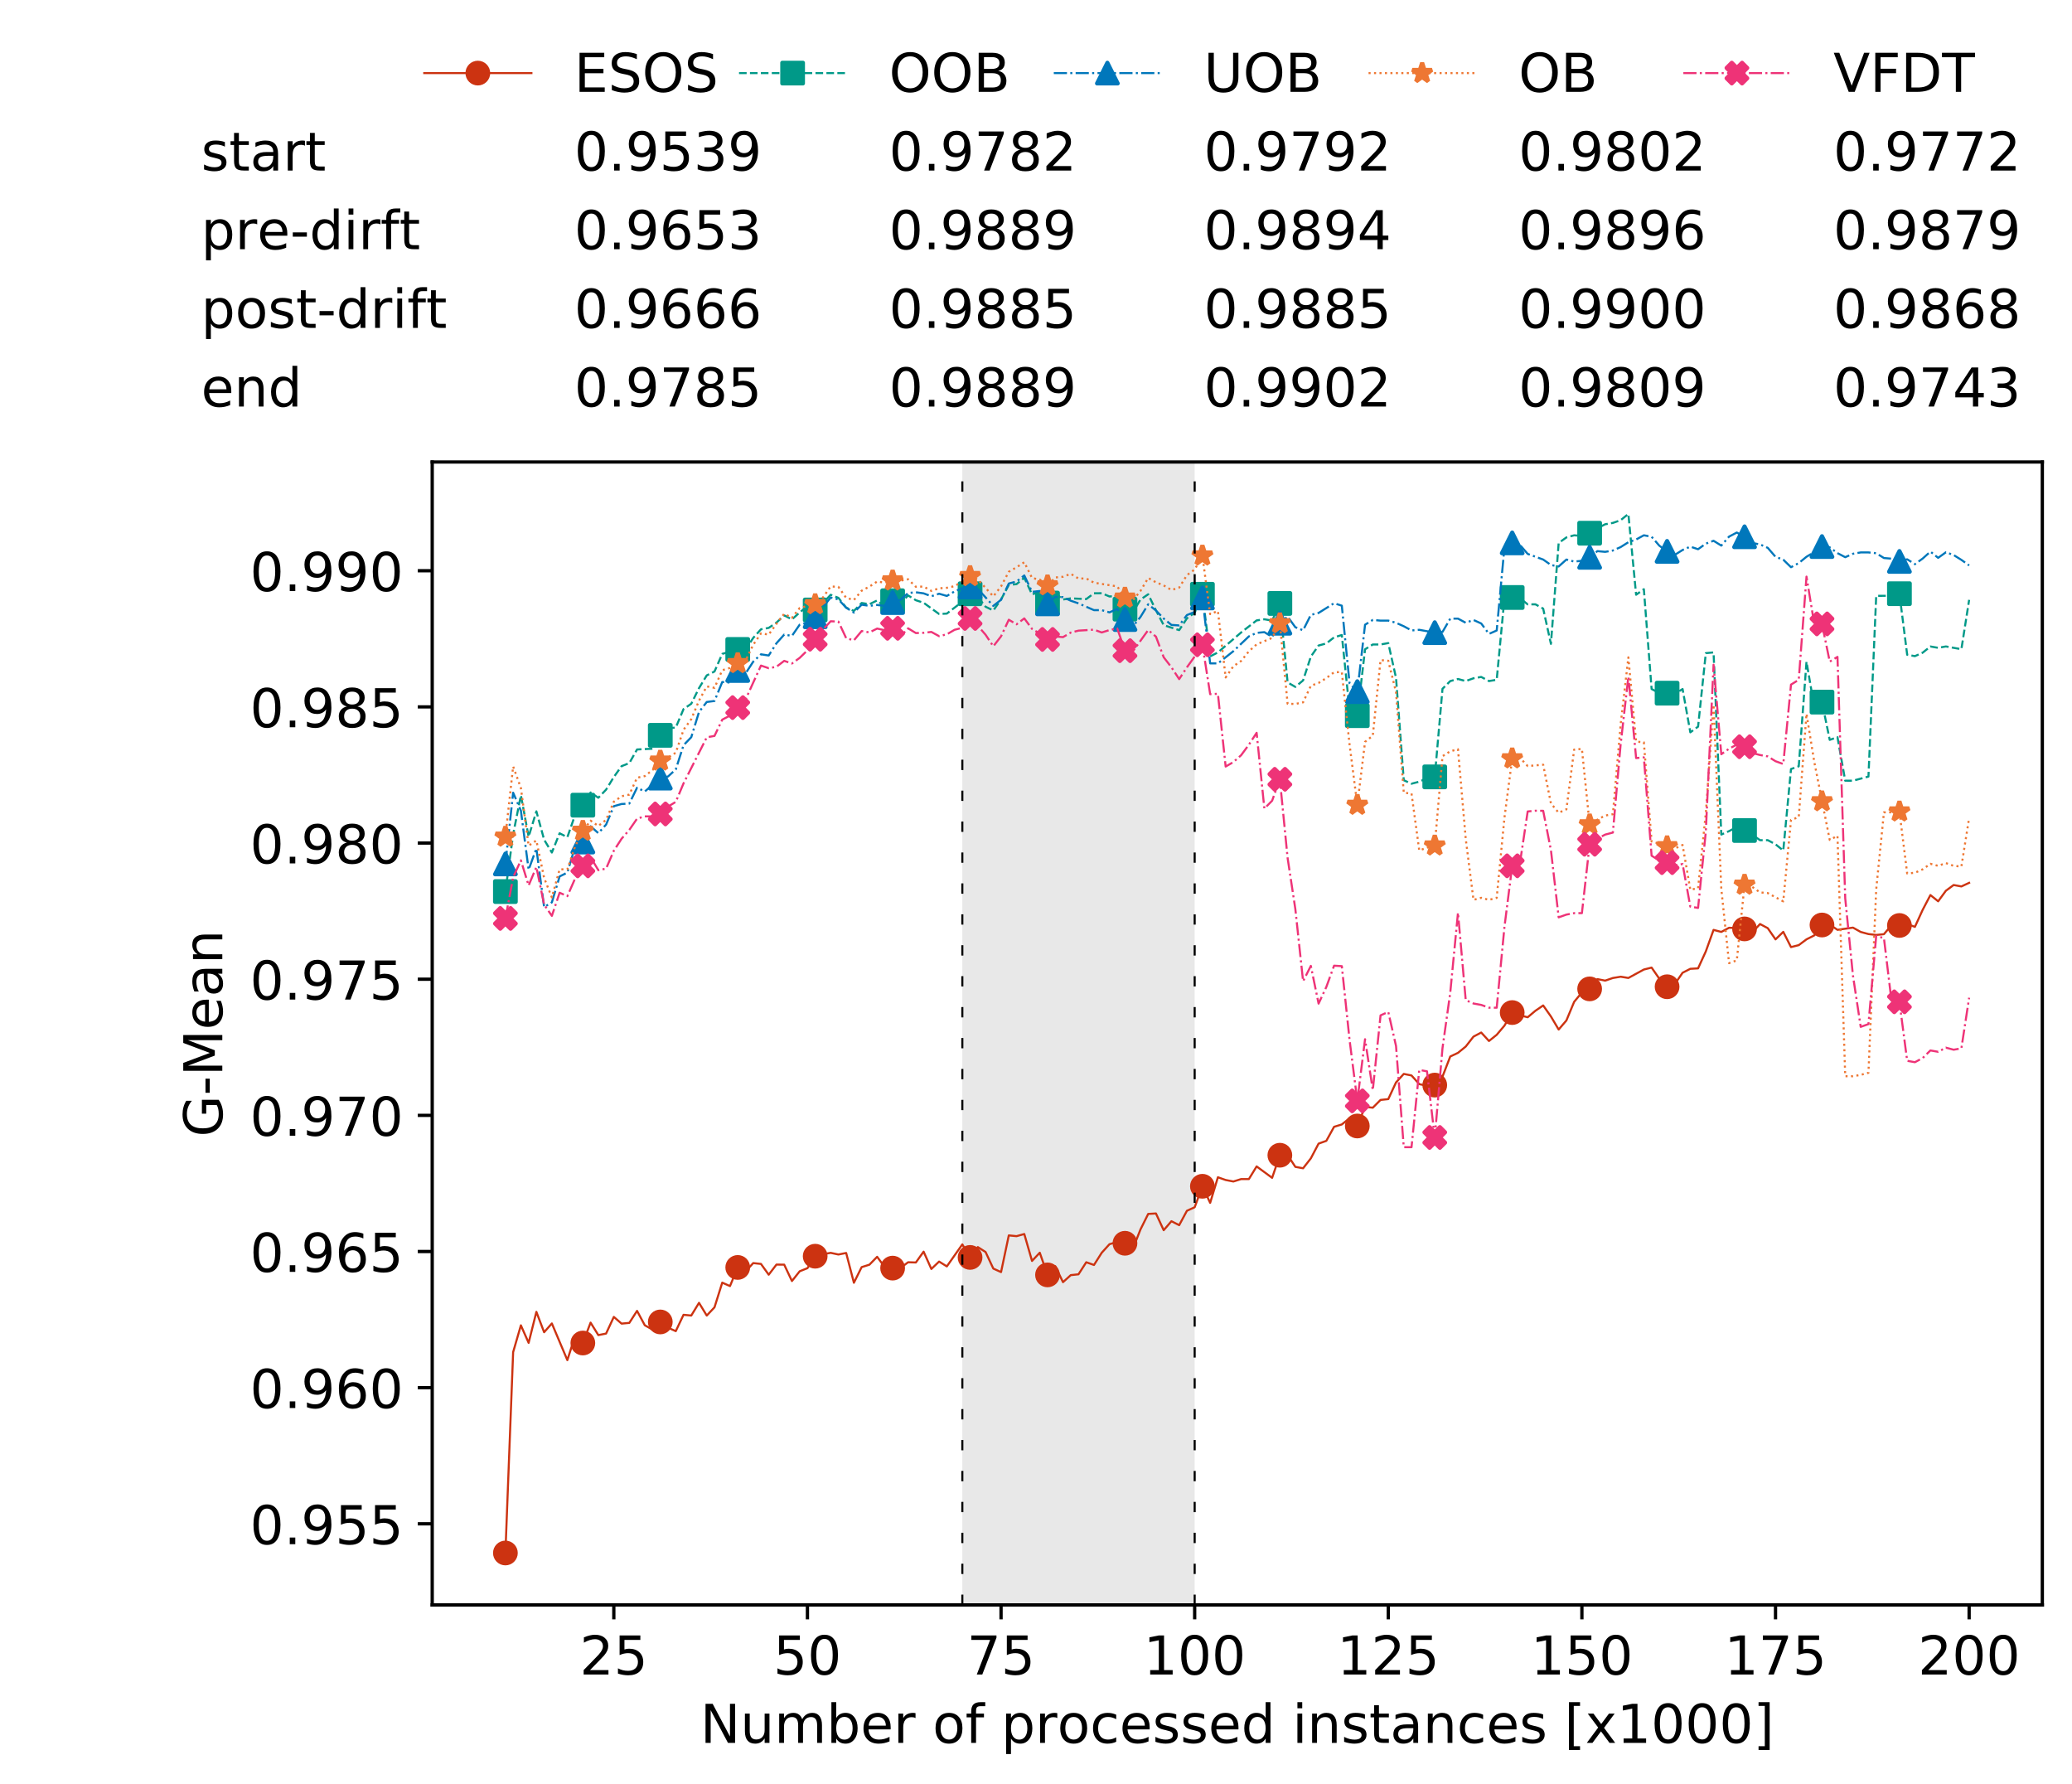 <?xml version="1.0" encoding="utf-8" standalone="no"?>
<!DOCTYPE svg PUBLIC "-//W3C//DTD SVG 1.1//EN"
  "http://www.w3.org/Graphics/SVG/1.1/DTD/svg11.dtd">
<!-- Created with matplotlib (https://matplotlib.org/) -->
<svg height="432.615pt" version="1.1" viewBox="0 0 502.65 432.615" width="502.65pt" xmlns="http://www.w3.org/2000/svg" xmlns:xlink="http://www.w3.org/1999/xlink">
 <defs>
  <style type="text/css">
*{stroke-linecap:butt;stroke-linejoin:round;white-space:pre;}
  </style>
 </defs>
 <g id="figure_1">
  <g id="patch_1">
   <path d="M 0 432.615 
L 502.65 432.615 
L 502.65 0 
L 0 0 
z
" style="fill:#ffffff;"/>
  </g>
  <g id="axes_1">
   <g id="patch_2">
    <path d="M 104.85 389.252 
L 495.45 389.252 
L 495.45 112.052 
L 104.85 112.052 
z
" style="fill:#ffffff;"/>
   </g>
   <g id="patch_3">
    <path clip-path="url(#p0218aba8c7)" d="M 289.817 389.252 
L 289.817 112.052 
L 233.453 112.052 
L 233.453 389.252 
z
" style="fill:#d3d3d3;opacity:0.5;"/>
   </g>
   <g id="matplotlib.axis_1">
    <g id="xtick_1">
     <g id="line2d_1">
      <defs>
       <path d="M 0 0 
L 0 3.5 
" id="m793436e95b" style="stroke:#000000;stroke-width:0.8;"/>
      </defs>
      <g>
       <use style="stroke:#000000;stroke-width:0.8;" x="148.908" xlink:href="#m793436e95b" y="389.252"/>
      </g>
     </g>
     <g id="text_1">
      <!-- 25 -->
      <defs>
       <path d="M 19.188 8.297 
L 53.609 8.297 
L 53.609 0 
L 7.328 0 
L 7.328 8.297 
Q 12.938 14.109 22.625 23.891 
Q 32.328 33.688 34.812 36.531 
Q 39.547 41.844 41.422 45.531 
Q 43.312 49.219 43.312 52.781 
Q 43.312 58.594 39.234 62.25 
Q 35.156 65.922 28.609 65.922 
Q 23.969 65.922 18.812 64.312 
Q 13.672 62.703 7.812 59.422 
L 7.812 69.391 
Q 13.766 71.781 18.938 73 
Q 24.125 74.219 28.422 74.219 
Q 39.75 74.219 46.484 68.547 
Q 53.219 62.891 53.219 53.422 
Q 53.219 48.922 51.531 44.891 
Q 49.859 40.875 45.406 35.406 
Q 44.188 33.984 37.641 27.219 
Q 31.109 20.453 19.188 8.297 
z
" id="DejaVuSans-50"/>
       <path d="M 10.797 72.906 
L 49.516 72.906 
L 49.516 64.594 
L 19.828 64.594 
L 19.828 46.734 
Q 21.969 47.469 24.109 47.828 
Q 26.266 48.188 28.422 48.188 
Q 40.625 48.188 47.75 41.5 
Q 54.891 34.812 54.891 23.391 
Q 54.891 11.625 47.562 5.094 
Q 40.234 -1.422 26.906 -1.422 
Q 22.312 -1.422 17.547 -0.641 
Q 12.797 0.141 7.719 1.703 
L 7.719 11.625 
Q 12.109 9.234 16.797 8.062 
Q 21.484 6.891 26.703 6.891 
Q 35.156 6.891 40.078 11.328 
Q 45.016 15.766 45.016 23.391 
Q 45.016 31 40.078 35.438 
Q 35.156 39.891 26.703 39.891 
Q 22.75 39.891 18.812 39.016 
Q 14.891 38.141 10.797 36.281 
z
" id="DejaVuSans-53"/>
      </defs>
      <g transform="translate(140.636 406.13)scale(0.13 -0.13)">
       <use xlink:href="#DejaVuSans-50"/>
       <use x="63.623" xlink:href="#DejaVuSans-53"/>
      </g>
     </g>
    </g>
    <g id="xtick_2">
     <g id="line2d_2">
      <g>
       <use style="stroke:#000000;stroke-width:0.8;" x="195.877" xlink:href="#m793436e95b" y="389.252"/>
      </g>
     </g>
     <g id="text_2">
      <!-- 50 -->
      <defs>
       <path d="M 31.781 66.406 
Q 24.172 66.406 20.328 58.906 
Q 16.5 51.422 16.5 36.375 
Q 16.5 21.391 20.328 13.891 
Q 24.172 6.391 31.781 6.391 
Q 39.453 6.391 43.281 13.891 
Q 47.125 21.391 47.125 36.375 
Q 47.125 51.422 43.281 58.906 
Q 39.453 66.406 31.781 66.406 
z
M 31.781 74.219 
Q 44.047 74.219 50.516 64.516 
Q 56.984 54.828 56.984 36.375 
Q 56.984 17.969 50.516 8.266 
Q 44.047 -1.422 31.781 -1.422 
Q 19.531 -1.422 13.062 8.266 
Q 6.594 17.969 6.594 36.375 
Q 6.594 54.828 13.062 64.516 
Q 19.531 74.219 31.781 74.219 
z
" id="DejaVuSans-48"/>
      </defs>
      <g transform="translate(187.606 406.13)scale(0.13 -0.13)">
       <use xlink:href="#DejaVuSans-53"/>
       <use x="63.623" xlink:href="#DejaVuSans-48"/>
      </g>
     </g>
    </g>
    <g id="xtick_3">
     <g id="line2d_3">
      <g>
       <use style="stroke:#000000;stroke-width:0.8;" x="242.847" xlink:href="#m793436e95b" y="389.252"/>
      </g>
     </g>
     <g id="text_3">
      <!-- 75 -->
      <defs>
       <path d="M 8.203 72.906 
L 55.078 72.906 
L 55.078 68.703 
L 28.609 0 
L 18.312 0 
L 43.219 64.594 
L 8.203 64.594 
z
" id="DejaVuSans-55"/>
      </defs>
      <g transform="translate(234.576 406.13)scale(0.13 -0.13)">
       <use xlink:href="#DejaVuSans-55"/>
       <use x="63.623" xlink:href="#DejaVuSans-53"/>
      </g>
     </g>
    </g>
    <g id="xtick_4">
     <g id="line2d_4">
      <g>
       <use style="stroke:#000000;stroke-width:0.8;" x="289.817" xlink:href="#m793436e95b" y="389.252"/>
      </g>
     </g>
     <g id="text_4">
      <!-- 100 -->
      <defs>
       <path d="M 12.406 8.297 
L 28.516 8.297 
L 28.516 63.922 
L 10.984 60.406 
L 10.984 69.391 
L 28.422 72.906 
L 38.281 72.906 
L 38.281 8.297 
L 54.391 8.297 
L 54.391 0 
L 12.406 0 
z
" id="DejaVuSans-49"/>
      </defs>
      <g transform="translate(277.41 406.13)scale(0.13 -0.13)">
       <use xlink:href="#DejaVuSans-49"/>
       <use x="63.623" xlink:href="#DejaVuSans-48"/>
       <use x="127.246" xlink:href="#DejaVuSans-48"/>
      </g>
     </g>
    </g>
    <g id="xtick_5">
     <g id="line2d_5">
      <g>
       <use style="stroke:#000000;stroke-width:0.8;" x="336.786" xlink:href="#m793436e95b" y="389.252"/>
      </g>
     </g>
     <g id="text_5">
      <!-- 125 -->
      <g transform="translate(324.379 406.13)scale(0.13 -0.13)">
       <use xlink:href="#DejaVuSans-49"/>
       <use x="63.623" xlink:href="#DejaVuSans-50"/>
       <use x="127.246" xlink:href="#DejaVuSans-53"/>
      </g>
     </g>
    </g>
    <g id="xtick_6">
     <g id="line2d_6">
      <g>
       <use style="stroke:#000000;stroke-width:0.8;" x="383.756" xlink:href="#m793436e95b" y="389.252"/>
      </g>
     </g>
     <g id="text_6">
      <!-- 150 -->
      <g transform="translate(371.349 406.13)scale(0.13 -0.13)">
       <use xlink:href="#DejaVuSans-49"/>
       <use x="63.623" xlink:href="#DejaVuSans-53"/>
       <use x="127.246" xlink:href="#DejaVuSans-48"/>
      </g>
     </g>
    </g>
    <g id="xtick_7">
     <g id="line2d_7">
      <g>
       <use style="stroke:#000000;stroke-width:0.8;" x="430.726" xlink:href="#m793436e95b" y="389.252"/>
      </g>
     </g>
     <g id="text_7">
      <!-- 175 -->
      <g transform="translate(418.319 406.13)scale(0.13 -0.13)">
       <use xlink:href="#DejaVuSans-49"/>
       <use x="63.623" xlink:href="#DejaVuSans-55"/>
       <use x="127.246" xlink:href="#DejaVuSans-53"/>
      </g>
     </g>
    </g>
    <g id="xtick_8">
     <g id="line2d_8">
      <g>
       <use style="stroke:#000000;stroke-width:0.8;" x="477.695" xlink:href="#m793436e95b" y="389.252"/>
      </g>
     </g>
     <g id="text_8">
      <!-- 200 -->
      <g transform="translate(465.289 406.13)scale(0.13 -0.13)">
       <use xlink:href="#DejaVuSans-50"/>
       <use x="63.623" xlink:href="#DejaVuSans-48"/>
       <use x="127.246" xlink:href="#DejaVuSans-48"/>
      </g>
     </g>
    </g>
    <g id="text_9">
     <!-- Number of processed instances [x1000] -->
     <defs>
      <path d="M 9.812 72.906 
L 23.094 72.906 
L 55.422 11.922 
L 55.422 72.906 
L 64.984 72.906 
L 64.984 0 
L 51.703 0 
L 19.391 60.984 
L 19.391 0 
L 9.812 0 
z
" id="DejaVuSans-78"/>
      <path d="M 8.5 21.578 
L 8.5 54.688 
L 17.484 54.688 
L 17.484 21.922 
Q 17.484 14.156 20.5 10.266 
Q 23.531 6.391 29.594 6.391 
Q 36.859 6.391 41.078 11.031 
Q 45.312 15.672 45.312 23.688 
L 45.312 54.688 
L 54.297 54.688 
L 54.297 0 
L 45.312 0 
L 45.312 8.406 
Q 42.047 3.422 37.719 1 
Q 33.406 -1.422 27.688 -1.422 
Q 18.266 -1.422 13.375 4.438 
Q 8.5 10.297 8.5 21.578 
z
M 31.109 56 
z
" id="DejaVuSans-117"/>
      <path d="M 52 44.188 
Q 55.375 50.25 60.062 53.125 
Q 64.75 56 71.094 56 
Q 79.641 56 84.281 50.016 
Q 88.922 44.047 88.922 33.016 
L 88.922 0 
L 79.891 0 
L 79.891 32.719 
Q 79.891 40.578 77.094 44.375 
Q 74.312 48.188 68.609 48.188 
Q 61.625 48.188 57.562 43.547 
Q 53.516 38.922 53.516 30.906 
L 53.516 0 
L 44.484 0 
L 44.484 32.719 
Q 44.484 40.625 41.703 44.406 
Q 38.922 48.188 33.109 48.188 
Q 26.219 48.188 22.156 43.531 
Q 18.109 38.875 18.109 30.906 
L 18.109 0 
L 9.078 0 
L 9.078 54.688 
L 18.109 54.688 
L 18.109 46.188 
Q 21.188 51.219 25.484 53.609 
Q 29.781 56 35.688 56 
Q 41.656 56 45.828 52.969 
Q 50 49.953 52 44.188 
z
" id="DejaVuSans-109"/>
      <path d="M 48.688 27.297 
Q 48.688 37.203 44.609 42.844 
Q 40.531 48.484 33.406 48.484 
Q 26.266 48.484 22.188 42.844 
Q 18.109 37.203 18.109 27.297 
Q 18.109 17.391 22.188 11.75 
Q 26.266 6.109 33.406 6.109 
Q 40.531 6.109 44.609 11.75 
Q 48.688 17.391 48.688 27.297 
z
M 18.109 46.391 
Q 20.953 51.266 25.266 53.625 
Q 29.594 56 35.594 56 
Q 45.562 56 51.781 48.094 
Q 58.016 40.188 58.016 27.297 
Q 58.016 14.406 51.781 6.484 
Q 45.562 -1.422 35.594 -1.422 
Q 29.594 -1.422 25.266 0.953 
Q 20.953 3.328 18.109 8.203 
L 18.109 0 
L 9.078 0 
L 9.078 75.984 
L 18.109 75.984 
z
" id="DejaVuSans-98"/>
      <path d="M 56.203 29.594 
L 56.203 25.203 
L 14.891 25.203 
Q 15.484 15.922 20.484 11.062 
Q 25.484 6.203 34.422 6.203 
Q 39.594 6.203 44.453 7.469 
Q 49.312 8.734 54.109 11.281 
L 54.109 2.781 
Q 49.266 0.734 44.188 -0.344 
Q 39.109 -1.422 33.891 -1.422 
Q 20.797 -1.422 13.156 6.188 
Q 5.516 13.812 5.516 26.812 
Q 5.516 40.234 12.766 48.109 
Q 20.016 56 32.328 56 
Q 43.359 56 49.781 48.891 
Q 56.203 41.797 56.203 29.594 
z
M 47.219 32.234 
Q 47.125 39.594 43.094 43.984 
Q 39.062 48.391 32.422 48.391 
Q 24.906 48.391 20.391 44.141 
Q 15.875 39.891 15.188 32.172 
z
" id="DejaVuSans-101"/>
      <path d="M 41.109 46.297 
Q 39.594 47.172 37.812 47.578 
Q 36.031 48 33.891 48 
Q 26.266 48 22.188 43.047 
Q 18.109 38.094 18.109 28.812 
L 18.109 0 
L 9.078 0 
L 9.078 54.688 
L 18.109 54.688 
L 18.109 46.188 
Q 20.953 51.172 25.484 53.578 
Q 30.031 56 36.531 56 
Q 37.453 56 38.578 55.875 
Q 39.703 55.766 41.062 55.516 
z
" id="DejaVuSans-114"/>
      <path id="DejaVuSans-32"/>
      <path d="M 30.609 48.391 
Q 23.391 48.391 19.188 42.75 
Q 14.984 37.109 14.984 27.297 
Q 14.984 17.484 19.156 11.844 
Q 23.344 6.203 30.609 6.203 
Q 37.797 6.203 41.984 11.859 
Q 46.188 17.531 46.188 27.297 
Q 46.188 37.016 41.984 42.703 
Q 37.797 48.391 30.609 48.391 
z
M 30.609 56 
Q 42.328 56 49.016 48.375 
Q 55.719 40.766 55.719 27.297 
Q 55.719 13.875 49.016 6.219 
Q 42.328 -1.422 30.609 -1.422 
Q 18.844 -1.422 12.172 6.219 
Q 5.516 13.875 5.516 27.297 
Q 5.516 40.766 12.172 48.375 
Q 18.844 56 30.609 56 
z
" id="DejaVuSans-111"/>
      <path d="M 37.109 75.984 
L 37.109 68.5 
L 28.516 68.5 
Q 23.688 68.5 21.797 66.547 
Q 19.922 64.594 19.922 59.516 
L 19.922 54.688 
L 34.719 54.688 
L 34.719 47.703 
L 19.922 47.703 
L 19.922 0 
L 10.891 0 
L 10.891 47.703 
L 2.297 47.703 
L 2.297 54.688 
L 10.891 54.688 
L 10.891 58.5 
Q 10.891 67.625 15.141 71.797 
Q 19.391 75.984 28.609 75.984 
z
" id="DejaVuSans-102"/>
      <path d="M 18.109 8.203 
L 18.109 -20.797 
L 9.078 -20.797 
L 9.078 54.688 
L 18.109 54.688 
L 18.109 46.391 
Q 20.953 51.266 25.266 53.625 
Q 29.594 56 35.594 56 
Q 45.562 56 51.781 48.094 
Q 58.016 40.188 58.016 27.297 
Q 58.016 14.406 51.781 6.484 
Q 45.562 -1.422 35.594 -1.422 
Q 29.594 -1.422 25.266 0.953 
Q 20.953 3.328 18.109 8.203 
z
M 48.688 27.297 
Q 48.688 37.203 44.609 42.844 
Q 40.531 48.484 33.406 48.484 
Q 26.266 48.484 22.188 42.844 
Q 18.109 37.203 18.109 27.297 
Q 18.109 17.391 22.188 11.75 
Q 26.266 6.109 33.406 6.109 
Q 40.531 6.109 44.609 11.75 
Q 48.688 17.391 48.688 27.297 
z
" id="DejaVuSans-112"/>
      <path d="M 48.781 52.594 
L 48.781 44.188 
Q 44.969 46.297 41.141 47.344 
Q 37.312 48.391 33.406 48.391 
Q 24.656 48.391 19.812 42.844 
Q 14.984 37.312 14.984 27.297 
Q 14.984 17.281 19.812 11.734 
Q 24.656 6.203 33.406 6.203 
Q 37.312 6.203 41.141 7.25 
Q 44.969 8.297 48.781 10.406 
L 48.781 2.094 
Q 45.016 0.344 40.984 -0.531 
Q 36.969 -1.422 32.422 -1.422 
Q 20.062 -1.422 12.781 6.344 
Q 5.516 14.109 5.516 27.297 
Q 5.516 40.672 12.859 48.328 
Q 20.219 56 33.016 56 
Q 37.156 56 41.109 55.141 
Q 45.062 54.297 48.781 52.594 
z
" id="DejaVuSans-99"/>
      <path d="M 44.281 53.078 
L 44.281 44.578 
Q 40.484 46.531 36.375 47.5 
Q 32.281 48.484 27.875 48.484 
Q 21.188 48.484 17.844 46.438 
Q 14.5 44.391 14.5 40.281 
Q 14.5 37.156 16.891 35.375 
Q 19.281 33.594 26.516 31.984 
L 29.594 31.297 
Q 39.156 29.25 43.188 25.516 
Q 47.219 21.781 47.219 15.094 
Q 47.219 7.469 41.188 3.016 
Q 35.156 -1.422 24.609 -1.422 
Q 20.219 -1.422 15.453 -0.562 
Q 10.688 0.297 5.422 2 
L 5.422 11.281 
Q 10.406 8.688 15.234 7.391 
Q 20.062 6.109 24.812 6.109 
Q 31.156 6.109 34.562 8.281 
Q 37.984 10.453 37.984 14.406 
Q 37.984 18.062 35.516 20.016 
Q 33.062 21.969 24.703 23.781 
L 21.578 24.516 
Q 13.234 26.266 9.516 29.906 
Q 5.812 33.547 5.812 39.891 
Q 5.812 47.609 11.281 51.797 
Q 16.75 56 26.812 56 
Q 31.781 56 36.172 55.266 
Q 40.578 54.547 44.281 53.078 
z
" id="DejaVuSans-115"/>
      <path d="M 45.406 46.391 
L 45.406 75.984 
L 54.391 75.984 
L 54.391 0 
L 45.406 0 
L 45.406 8.203 
Q 42.578 3.328 38.25 0.953 
Q 33.938 -1.422 27.875 -1.422 
Q 17.969 -1.422 11.734 6.484 
Q 5.516 14.406 5.516 27.297 
Q 5.516 40.188 11.734 48.094 
Q 17.969 56 27.875 56 
Q 33.938 56 38.25 53.625 
Q 42.578 51.266 45.406 46.391 
z
M 14.797 27.297 
Q 14.797 17.391 18.875 11.75 
Q 22.953 6.109 30.078 6.109 
Q 37.203 6.109 41.297 11.75 
Q 45.406 17.391 45.406 27.297 
Q 45.406 37.203 41.297 42.844 
Q 37.203 48.484 30.078 48.484 
Q 22.953 48.484 18.875 42.844 
Q 14.797 37.203 14.797 27.297 
z
" id="DejaVuSans-100"/>
      <path d="M 9.422 54.688 
L 18.406 54.688 
L 18.406 0 
L 9.422 0 
z
M 9.422 75.984 
L 18.406 75.984 
L 18.406 64.594 
L 9.422 64.594 
z
" id="DejaVuSans-105"/>
      <path d="M 54.891 33.016 
L 54.891 0 
L 45.906 0 
L 45.906 32.719 
Q 45.906 40.484 42.875 44.328 
Q 39.844 48.188 33.797 48.188 
Q 26.516 48.188 22.312 43.547 
Q 18.109 38.922 18.109 30.906 
L 18.109 0 
L 9.078 0 
L 9.078 54.688 
L 18.109 54.688 
L 18.109 46.188 
Q 21.344 51.125 25.703 53.562 
Q 30.078 56 35.797 56 
Q 45.219 56 50.047 50.172 
Q 54.891 44.344 54.891 33.016 
z
" id="DejaVuSans-110"/>
      <path d="M 18.312 70.219 
L 18.312 54.688 
L 36.812 54.688 
L 36.812 47.703 
L 18.312 47.703 
L 18.312 18.016 
Q 18.312 11.328 20.141 9.422 
Q 21.969 7.516 27.594 7.516 
L 36.812 7.516 
L 36.812 0 
L 27.594 0 
Q 17.188 0 13.234 3.875 
Q 9.281 7.766 9.281 18.016 
L 9.281 47.703 
L 2.688 47.703 
L 2.688 54.688 
L 9.281 54.688 
L 9.281 70.219 
z
" id="DejaVuSans-116"/>
      <path d="M 34.281 27.484 
Q 23.391 27.484 19.188 25 
Q 14.984 22.516 14.984 16.5 
Q 14.984 11.719 18.141 8.906 
Q 21.297 6.109 26.703 6.109 
Q 34.188 6.109 38.703 11.406 
Q 43.219 16.703 43.219 25.484 
L 43.219 27.484 
z
M 52.203 31.203 
L 52.203 0 
L 43.219 0 
L 43.219 8.297 
Q 40.141 3.328 35.547 0.953 
Q 30.953 -1.422 24.312 -1.422 
Q 15.922 -1.422 10.953 3.297 
Q 6 8.016 6 15.922 
Q 6 25.141 12.172 29.828 
Q 18.359 34.516 30.609 34.516 
L 43.219 34.516 
L 43.219 35.406 
Q 43.219 41.609 39.141 45 
Q 35.062 48.391 27.688 48.391 
Q 23 48.391 18.547 47.266 
Q 14.109 46.141 10.016 43.891 
L 10.016 52.203 
Q 14.938 54.109 19.578 55.047 
Q 24.219 56 28.609 56 
Q 40.484 56 46.344 49.844 
Q 52.203 43.703 52.203 31.203 
z
" id="DejaVuSans-97"/>
      <path d="M 8.594 75.984 
L 29.297 75.984 
L 29.297 69 
L 17.578 69 
L 17.578 -6.203 
L 29.297 -6.203 
L 29.297 -13.188 
L 8.594 -13.188 
z
" id="DejaVuSans-91"/>
      <path d="M 54.891 54.688 
L 35.109 28.078 
L 55.906 0 
L 45.312 0 
L 29.391 21.484 
L 13.484 0 
L 2.875 0 
L 24.125 28.609 
L 4.688 54.688 
L 15.281 54.688 
L 29.781 35.203 
L 44.281 54.688 
z
" id="DejaVuSans-120"/>
      <path d="M 30.422 75.984 
L 30.422 -13.188 
L 9.719 -13.188 
L 9.719 -6.203 
L 21.391 -6.203 
L 21.391 69 
L 9.719 69 
L 9.719 75.984 
z
" id="DejaVuSans-93"/>
     </defs>
     <g transform="translate(169.881 422.711)scale(0.13 -0.13)">
      <use xlink:href="#DejaVuSans-78"/>
      <use x="74.805" xlink:href="#DejaVuSans-117"/>
      <use x="138.184" xlink:href="#DejaVuSans-109"/>
      <use x="235.596" xlink:href="#DejaVuSans-98"/>
      <use x="299.072" xlink:href="#DejaVuSans-101"/>
      <use x="360.596" xlink:href="#DejaVuSans-114"/>
      <use x="401.709" xlink:href="#DejaVuSans-32"/>
      <use x="433.496" xlink:href="#DejaVuSans-111"/>
      <use x="494.678" xlink:href="#DejaVuSans-102"/>
      <use x="529.883" xlink:href="#DejaVuSans-32"/>
      <use x="561.67" xlink:href="#DejaVuSans-112"/>
      <use x="625.146" xlink:href="#DejaVuSans-114"/>
      <use x="666.229" xlink:href="#DejaVuSans-111"/>
      <use x="727.41" xlink:href="#DejaVuSans-99"/>
      <use x="782.391" xlink:href="#DejaVuSans-101"/>
      <use x="843.914" xlink:href="#DejaVuSans-115"/>
      <use x="896.014" xlink:href="#DejaVuSans-115"/>
      <use x="948.113" xlink:href="#DejaVuSans-101"/>
      <use x="1009.637" xlink:href="#DejaVuSans-100"/>
      <use x="1073.113" xlink:href="#DejaVuSans-32"/>
      <use x="1104.9" xlink:href="#DejaVuSans-105"/>
      <use x="1132.684" xlink:href="#DejaVuSans-110"/>
      <use x="1196.062" xlink:href="#DejaVuSans-115"/>
      <use x="1248.162" xlink:href="#DejaVuSans-116"/>
      <use x="1287.371" xlink:href="#DejaVuSans-97"/>
      <use x="1348.65" xlink:href="#DejaVuSans-110"/>
      <use x="1412.029" xlink:href="#DejaVuSans-99"/>
      <use x="1467.01" xlink:href="#DejaVuSans-101"/>
      <use x="1528.533" xlink:href="#DejaVuSans-115"/>
      <use x="1580.633" xlink:href="#DejaVuSans-32"/>
      <use x="1612.42" xlink:href="#DejaVuSans-91"/>
      <use x="1651.434" xlink:href="#DejaVuSans-120"/>
      <use x="1710.613" xlink:href="#DejaVuSans-49"/>
      <use x="1774.236" xlink:href="#DejaVuSans-48"/>
      <use x="1837.859" xlink:href="#DejaVuSans-48"/>
      <use x="1901.482" xlink:href="#DejaVuSans-48"/>
      <use x="1965.105" xlink:href="#DejaVuSans-93"/>
     </g>
    </g>
   </g>
   <g id="matplotlib.axis_2">
    <g id="ytick_1">
     <g id="line2d_9">
      <defs>
       <path d="M 0 0 
L -3.5 0 
" id="m1194c99434" style="stroke:#000000;stroke-width:0.8;"/>
      </defs>
      <g>
       <use style="stroke:#000000;stroke-width:0.8;" x="104.85" xlink:href="#m1194c99434" y="369.578"/>
      </g>
     </g>
     <g id="text_10">
      <!-- 0.955 -->
      <defs>
       <path d="M 10.688 12.406 
L 21 12.406 
L 21 0 
L 10.688 0 
z
" id="DejaVuSans-46"/>
       <path d="M 10.984 1.516 
L 10.984 10.5 
Q 14.703 8.734 18.5 7.812 
Q 22.312 6.891 25.984 6.891 
Q 35.75 6.891 40.891 13.453 
Q 46.047 20.016 46.781 33.406 
Q 43.953 29.203 39.594 26.953 
Q 35.25 24.703 29.984 24.703 
Q 19.047 24.703 12.672 31.312 
Q 6.297 37.938 6.297 49.422 
Q 6.297 60.641 12.938 67.422 
Q 19.578 74.219 30.609 74.219 
Q 43.266 74.219 49.922 64.516 
Q 56.594 54.828 56.594 36.375 
Q 56.594 19.141 48.406 8.859 
Q 40.234 -1.422 26.422 -1.422 
Q 22.703 -1.422 18.891 -0.688 
Q 15.094 0.047 10.984 1.516 
z
M 30.609 32.422 
Q 37.25 32.422 41.125 36.953 
Q 45.016 41.5 45.016 49.422 
Q 45.016 57.281 41.125 61.844 
Q 37.25 66.406 30.609 66.406 
Q 23.969 66.406 20.094 61.844 
Q 16.219 57.281 16.219 49.422 
Q 16.219 41.5 20.094 36.953 
Q 23.969 32.422 30.609 32.422 
z
" id="DejaVuSans-57"/>
      </defs>
      <g transform="translate(60.633 374.517)scale(0.13 -0.13)">
       <use xlink:href="#DejaVuSans-48"/>
       <use x="63.623" xlink:href="#DejaVuSans-46"/>
       <use x="95.41" xlink:href="#DejaVuSans-57"/>
       <use x="159.033" xlink:href="#DejaVuSans-53"/>
       <use x="222.656" xlink:href="#DejaVuSans-53"/>
      </g>
     </g>
    </g>
    <g id="ytick_2">
     <g id="line2d_10">
      <g>
       <use style="stroke:#000000;stroke-width:0.8;" x="104.85" xlink:href="#m1194c99434" y="336.556"/>
      </g>
     </g>
     <g id="text_11">
      <!-- 0.960 -->
      <defs>
       <path d="M 33.016 40.375 
Q 26.375 40.375 22.484 35.828 
Q 18.609 31.297 18.609 23.391 
Q 18.609 15.531 22.484 10.953 
Q 26.375 6.391 33.016 6.391 
Q 39.656 6.391 43.531 10.953 
Q 47.406 15.531 47.406 23.391 
Q 47.406 31.297 43.531 35.828 
Q 39.656 40.375 33.016 40.375 
z
M 52.594 71.297 
L 52.594 62.312 
Q 48.875 64.062 45.094 64.984 
Q 41.312 65.922 37.594 65.922 
Q 27.828 65.922 22.672 59.328 
Q 17.531 52.734 16.797 39.406 
Q 19.672 43.656 24.016 45.922 
Q 28.375 48.188 33.594 48.188 
Q 44.578 48.188 50.953 41.516 
Q 57.328 34.859 57.328 23.391 
Q 57.328 12.156 50.688 5.359 
Q 44.047 -1.422 33.016 -1.422 
Q 20.359 -1.422 13.672 8.266 
Q 6.984 17.969 6.984 36.375 
Q 6.984 53.656 15.188 63.938 
Q 23.391 74.219 37.203 74.219 
Q 40.922 74.219 44.703 73.484 
Q 48.484 72.75 52.594 71.297 
z
" id="DejaVuSans-54"/>
      </defs>
      <g transform="translate(60.633 341.495)scale(0.13 -0.13)">
       <use xlink:href="#DejaVuSans-48"/>
       <use x="63.623" xlink:href="#DejaVuSans-46"/>
       <use x="95.41" xlink:href="#DejaVuSans-57"/>
       <use x="159.033" xlink:href="#DejaVuSans-54"/>
       <use x="222.656" xlink:href="#DejaVuSans-48"/>
      </g>
     </g>
    </g>
    <g id="ytick_3">
     <g id="line2d_11">
      <g>
       <use style="stroke:#000000;stroke-width:0.8;" x="104.85" xlink:href="#m1194c99434" y="303.533"/>
      </g>
     </g>
     <g id="text_12">
      <!-- 0.965 -->
      <g transform="translate(60.633 308.472)scale(0.13 -0.13)">
       <use xlink:href="#DejaVuSans-48"/>
       <use x="63.623" xlink:href="#DejaVuSans-46"/>
       <use x="95.41" xlink:href="#DejaVuSans-57"/>
       <use x="159.033" xlink:href="#DejaVuSans-54"/>
       <use x="222.656" xlink:href="#DejaVuSans-53"/>
      </g>
     </g>
    </g>
    <g id="ytick_4">
     <g id="line2d_12">
      <g>
       <use style="stroke:#000000;stroke-width:0.8;" x="104.85" xlink:href="#m1194c99434" y="270.511"/>
      </g>
     </g>
     <g id="text_13">
      <!-- 0.970 -->
      <g transform="translate(60.633 275.45)scale(0.13 -0.13)">
       <use xlink:href="#DejaVuSans-48"/>
       <use x="63.623" xlink:href="#DejaVuSans-46"/>
       <use x="95.41" xlink:href="#DejaVuSans-57"/>
       <use x="159.033" xlink:href="#DejaVuSans-55"/>
       <use x="222.656" xlink:href="#DejaVuSans-48"/>
      </g>
     </g>
    </g>
    <g id="ytick_5">
     <g id="line2d_13">
      <g>
       <use style="stroke:#000000;stroke-width:0.8;" x="104.85" xlink:href="#m1194c99434" y="237.488"/>
      </g>
     </g>
     <g id="text_14">
      <!-- 0.975 -->
      <g transform="translate(60.633 242.427)scale(0.13 -0.13)">
       <use xlink:href="#DejaVuSans-48"/>
       <use x="63.623" xlink:href="#DejaVuSans-46"/>
       <use x="95.41" xlink:href="#DejaVuSans-57"/>
       <use x="159.033" xlink:href="#DejaVuSans-55"/>
       <use x="222.656" xlink:href="#DejaVuSans-53"/>
      </g>
     </g>
    </g>
    <g id="ytick_6">
     <g id="line2d_14">
      <g>
       <use style="stroke:#000000;stroke-width:0.8;" x="104.85" xlink:href="#m1194c99434" y="204.466"/>
      </g>
     </g>
     <g id="text_15">
      <!-- 0.980 -->
      <defs>
       <path d="M 31.781 34.625 
Q 24.75 34.625 20.719 30.859 
Q 16.703 27.094 16.703 20.516 
Q 16.703 13.922 20.719 10.156 
Q 24.75 6.391 31.781 6.391 
Q 38.812 6.391 42.859 10.172 
Q 46.922 13.969 46.922 20.516 
Q 46.922 27.094 42.891 30.859 
Q 38.875 34.625 31.781 34.625 
z
M 21.922 38.812 
Q 15.578 40.375 12.031 44.719 
Q 8.5 49.078 8.5 55.328 
Q 8.5 64.062 14.719 69.141 
Q 20.953 74.219 31.781 74.219 
Q 42.672 74.219 48.875 69.141 
Q 55.078 64.062 55.078 55.328 
Q 55.078 49.078 51.531 44.719 
Q 48 40.375 41.703 38.812 
Q 48.828 37.156 52.797 32.312 
Q 56.781 27.484 56.781 20.516 
Q 56.781 9.906 50.312 4.234 
Q 43.844 -1.422 31.781 -1.422 
Q 19.734 -1.422 13.25 4.234 
Q 6.781 9.906 6.781 20.516 
Q 6.781 27.484 10.781 32.312 
Q 14.797 37.156 21.922 38.812 
z
M 18.312 54.391 
Q 18.312 48.734 21.844 45.562 
Q 25.391 42.391 31.781 42.391 
Q 38.141 42.391 41.719 45.562 
Q 45.312 48.734 45.312 54.391 
Q 45.312 60.062 41.719 63.234 
Q 38.141 66.406 31.781 66.406 
Q 25.391 66.406 21.844 63.234 
Q 18.312 60.062 18.312 54.391 
z
" id="DejaVuSans-56"/>
      </defs>
      <g transform="translate(60.633 209.405)scale(0.13 -0.13)">
       <use xlink:href="#DejaVuSans-48"/>
       <use x="63.623" xlink:href="#DejaVuSans-46"/>
       <use x="95.41" xlink:href="#DejaVuSans-57"/>
       <use x="159.033" xlink:href="#DejaVuSans-56"/>
       <use x="222.656" xlink:href="#DejaVuSans-48"/>
      </g>
     </g>
    </g>
    <g id="ytick_7">
     <g id="line2d_15">
      <g>
       <use style="stroke:#000000;stroke-width:0.8;" x="104.85" xlink:href="#m1194c99434" y="171.443"/>
      </g>
     </g>
     <g id="text_16">
      <!-- 0.985 -->
      <g transform="translate(60.633 176.382)scale(0.13 -0.13)">
       <use xlink:href="#DejaVuSans-48"/>
       <use x="63.623" xlink:href="#DejaVuSans-46"/>
       <use x="95.41" xlink:href="#DejaVuSans-57"/>
       <use x="159.033" xlink:href="#DejaVuSans-56"/>
       <use x="222.656" xlink:href="#DejaVuSans-53"/>
      </g>
     </g>
    </g>
    <g id="ytick_8">
     <g id="line2d_16">
      <g>
       <use style="stroke:#000000;stroke-width:0.8;" x="104.85" xlink:href="#m1194c99434" y="138.421"/>
      </g>
     </g>
     <g id="text_17">
      <!-- 0.990 -->
      <g transform="translate(60.633 143.36)scale(0.13 -0.13)">
       <use xlink:href="#DejaVuSans-48"/>
       <use x="63.623" xlink:href="#DejaVuSans-46"/>
       <use x="95.41" xlink:href="#DejaVuSans-57"/>
       <use x="159.033" xlink:href="#DejaVuSans-57"/>
       <use x="222.656" xlink:href="#DejaVuSans-48"/>
      </g>
     </g>
    </g>
    <g id="text_18">
     <!-- G-Mean -->
     <defs>
      <path d="M 59.516 10.406 
L 59.516 29.984 
L 43.406 29.984 
L 43.406 38.094 
L 69.281 38.094 
L 69.281 6.781 
Q 63.578 2.734 56.688 0.656 
Q 49.812 -1.422 42 -1.422 
Q 24.906 -1.422 15.25 8.562 
Q 5.609 18.562 5.609 36.375 
Q 5.609 54.25 15.25 64.234 
Q 24.906 74.219 42 74.219 
Q 49.125 74.219 55.547 72.453 
Q 61.969 70.703 67.391 67.281 
L 67.391 56.781 
Q 61.922 61.422 55.766 63.766 
Q 49.609 66.109 42.828 66.109 
Q 29.438 66.109 22.719 58.641 
Q 16.016 51.172 16.016 36.375 
Q 16.016 21.625 22.719 14.156 
Q 29.438 6.688 42.828 6.688 
Q 48.047 6.688 52.141 7.594 
Q 56.25 8.5 59.516 10.406 
z
" id="DejaVuSans-71"/>
      <path d="M 4.891 31.391 
L 31.203 31.391 
L 31.203 23.391 
L 4.891 23.391 
z
" id="DejaVuSans-45"/>
      <path d="M 9.812 72.906 
L 24.516 72.906 
L 43.109 23.297 
L 61.812 72.906 
L 76.516 72.906 
L 76.516 0 
L 66.891 0 
L 66.891 64.016 
L 48.094 14.016 
L 38.188 14.016 
L 19.391 64.016 
L 19.391 0 
L 9.812 0 
z
" id="DejaVuSans-77"/>
     </defs>
     <g transform="translate(53.93 275.744)rotate(-90)scale(0.13 -0.13)">
      <use xlink:href="#DejaVuSans-71"/>
      <use x="77.49" xlink:href="#DejaVuSans-45"/>
      <use x="113.574" xlink:href="#DejaVuSans-77"/>
      <use x="199.854" xlink:href="#DejaVuSans-101"/>
      <use x="261.377" xlink:href="#DejaVuSans-97"/>
      <use x="322.656" xlink:href="#DejaVuSans-110"/>
     </g>
    </g>
   </g>
   <g id="line2d_17"/>
   <g id="line2d_18"/>
   <g id="line2d_19"/>
   <g id="line2d_20"/>
   <g id="line2d_21"/>
   <g id="line2d_22">
    <path clip-path="url(#p0218aba8c7)" d="M 122.605 376.652 
L 124.483 327.937 
L 126.362 321.438 
L 128.241 325.688 
L 130.12 318.169 
L 131.998 323.112 
L 133.877 320.982 
L 137.635 329.878 
L 139.514 324 
L 141.392 325.728 
L 143.271 320.782 
L 145.15 323.808 
L 147.029 323.436 
L 148.908 319.395 
L 150.786 321.021 
L 152.665 320.848 
L 154.544 317.932 
L 156.423 321.422 
L 158.302 322.482 
L 160.18 320.616 
L 162.059 322.009 
L 163.938 322.848 
L 165.817 318.885 
L 167.695 319.064 
L 169.574 315.983 
L 171.453 319.067 
L 173.332 317.067 
L 175.211 311.084 
L 177.089 311.917 
L 178.968 307.396 
L 180.847 308.401 
L 182.726 306.341 
L 184.605 306.546 
L 186.483 309.158 
L 188.362 306.704 
L 190.241 306.721 
L 192.12 310.695 
L 193.998 308.329 
L 195.877 307.578 
L 197.756 304.674 
L 199.635 304.184 
L 201.514 303.861 
L 203.392 304.26 
L 205.271 303.89 
L 207.15 311.113 
L 209.029 307.321 
L 210.908 306.731 
L 212.786 304.818 
L 214.665 307.361 
L 216.544 307.561 
L 218.423 307.539 
L 220.302 306.139 
L 222.18 306.195 
L 224.059 303.567 
L 225.938 307.768 
L 227.817 305.973 
L 229.695 307.144 
L 233.453 301.805 
L 235.332 304.967 
L 237.211 302.46 
L 239.089 303.651 
L 240.968 307.671 
L 242.847 308.526 
L 244.726 299.623 
L 246.605 299.812 
L 248.483 299.29 
L 250.362 305.82 
L 252.241 303.827 
L 254.12 309.207 
L 255.998 307.097 
L 257.877 310.968 
L 259.756 309.265 
L 261.635 309.061 
L 263.514 306.138 
L 265.392 306.798 
L 267.271 303.834 
L 269.15 301.762 
L 271.029 301.219 
L 272.908 301.533 
L 274.786 302.97 
L 276.665 298.196 
L 278.544 294.42 
L 280.423 294.306 
L 282.302 298.365 
L 284.18 296.186 
L 286.059 297.142 
L 287.938 293.654 
L 289.817 292.799 
L 291.695 287.712 
L 293.574 291.734 
L 295.453 285.527 
L 297.332 286.19 
L 299.211 286.554 
L 301.089 285.968 
L 302.968 285.963 
L 304.847 282.898 
L 308.605 285.664 
L 310.483 280.182 
L 312.362 280.149 
L 314.241 283.004 
L 316.12 283.346 
L 317.998 280.943 
L 319.877 277.367 
L 321.756 276.696 
L 323.635 273.289 
L 325.514 272.717 
L 327.392 271.204 
L 329.271 273.093 
L 331.15 268.44 
L 333.029 268.656 
L 334.908 266.773 
L 336.786 266.571 
L 338.665 262.518 
L 340.544 260.459 
L 342.423 260.839 
L 344.302 262.943 
L 346.18 263.333 
L 348.059 263.171 
L 349.938 261.117 
L 351.817 256.239 
L 353.695 255.351 
L 355.574 253.824 
L 357.453 251.417 
L 359.332 250.425 
L 361.211 252.476 
L 363.089 250.975 
L 364.968 248.749 
L 366.847 245.581 
L 368.726 246.24 
L 370.605 246.717 
L 372.483 245.141 
L 374.362 243.856 
L 376.241 246.528 
L 378.12 249.696 
L 379.998 247.49 
L 381.877 242.976 
L 383.756 240.698 
L 385.635 239.837 
L 387.514 237.468 
L 389.392 237.836 
L 391.271 237.198 
L 393.15 236.887 
L 395.029 237.19 
L 398.786 235.146 
L 400.665 234.671 
L 402.544 237.382 
L 404.423 239.32 
L 406.302 238.653 
L 408.18 235.925 
L 410.059 234.97 
L 411.938 234.861 
L 413.817 230.747 
L 415.695 225.533 
L 417.574 226.022 
L 419.453 225.016 
L 421.332 225.073 
L 423.211 225.29 
L 425.089 226.16 
L 426.968 224.106 
L 428.847 225.116 
L 430.726 227.83 
L 432.605 226.006 
L 434.483 229.703 
L 436.362 229.227 
L 438.241 227.824 
L 440.12 226.869 
L 441.998 224.345 
L 443.877 224.23 
L 445.756 225.517 
L 449.514 224.98 
L 451.392 226.031 
L 453.271 226.541 
L 455.15 226.759 
L 457.029 226.57 
L 458.908 224.327 
L 460.786 224.459 
L 462.665 224.105 
L 464.544 224.793 
L 466.423 220.669 
L 468.302 217.083 
L 470.18 218.596 
L 472.059 216.031 
L 473.938 214.646 
L 475.817 214.991 
L 477.695 214.117 
L 477.695 214.117 
" style="fill:none;stroke:#cc3311;stroke-linecap:square;stroke-width:0.5;"/>
    <defs>
     <path d="M 0 2.5 
C 0.663 2.5 1.299 2.237 1.768 1.768 
C 2.237 1.299 2.5 0.663 2.5 0 
C 2.5 -0.663 2.237 -1.299 1.768 -1.768 
C 1.299 -2.237 0.663 -2.5 0 -2.5 
C -0.663 -2.5 -1.299 -2.237 -1.768 -1.768 
C -2.237 -1.299 -2.5 -0.663 -2.5 0 
C -2.5 0.663 -2.237 1.299 -1.768 1.768 
C -1.299 2.237 -0.663 2.5 0 2.5 
z
" id="md15a9bc439" style="stroke:#cc3311;"/>
    </defs>
    <g clip-path="url(#p0218aba8c7)">
     <use style="fill:#cc3311;stroke:#cc3311;" x="122.605" xlink:href="#md15a9bc439" y="376.652"/>
     <use style="fill:#cc3311;stroke:#cc3311;" x="141.392" xlink:href="#md15a9bc439" y="325.728"/>
     <use style="fill:#cc3311;stroke:#cc3311;" x="160.18" xlink:href="#md15a9bc439" y="320.616"/>
     <use style="fill:#cc3311;stroke:#cc3311;" x="178.968" xlink:href="#md15a9bc439" y="307.396"/>
     <use style="fill:#cc3311;stroke:#cc3311;" x="197.756" xlink:href="#md15a9bc439" y="304.674"/>
     <use style="fill:#cc3311;stroke:#cc3311;" x="216.544" xlink:href="#md15a9bc439" y="307.561"/>
     <use style="fill:#cc3311;stroke:#cc3311;" x="235.332" xlink:href="#md15a9bc439" y="304.967"/>
     <use style="fill:#cc3311;stroke:#cc3311;" x="254.12" xlink:href="#md15a9bc439" y="309.207"/>
     <use style="fill:#cc3311;stroke:#cc3311;" x="272.908" xlink:href="#md15a9bc439" y="301.533"/>
     <use style="fill:#cc3311;stroke:#cc3311;" x="291.695" xlink:href="#md15a9bc439" y="287.712"/>
     <use style="fill:#cc3311;stroke:#cc3311;" x="310.483" xlink:href="#md15a9bc439" y="280.182"/>
     <use style="fill:#cc3311;stroke:#cc3311;" x="329.271" xlink:href="#md15a9bc439" y="273.093"/>
     <use style="fill:#cc3311;stroke:#cc3311;" x="348.059" xlink:href="#md15a9bc439" y="263.171"/>
     <use style="fill:#cc3311;stroke:#cc3311;" x="366.847" xlink:href="#md15a9bc439" y="245.581"/>
     <use style="fill:#cc3311;stroke:#cc3311;" x="385.635" xlink:href="#md15a9bc439" y="239.837"/>
     <use style="fill:#cc3311;stroke:#cc3311;" x="404.423" xlink:href="#md15a9bc439" y="239.32"/>
     <use style="fill:#cc3311;stroke:#cc3311;" x="423.211" xlink:href="#md15a9bc439" y="225.29"/>
     <use style="fill:#cc3311;stroke:#cc3311;" x="441.998" xlink:href="#md15a9bc439" y="224.345"/>
     <use style="fill:#cc3311;stroke:#cc3311;" x="460.786" xlink:href="#md15a9bc439" y="224.459"/>
    </g>
   </g>
   <g id="line2d_23"/>
   <g id="line2d_24"/>
   <g id="line2d_25"/>
   <g id="line2d_26"/>
   <g id="line2d_27">
    <path clip-path="url(#p0218aba8c7)" d="M 122.605 216.232 
L 124.483 202.37 
L 126.362 192.89 
L 128.241 202.936 
L 130.12 196.778 
L 131.998 203.65 
L 133.877 206.769 
L 135.756 202.099 
L 137.635 203.053 
L 139.514 197.653 
L 141.392 195.283 
L 143.271 192.202 
L 145.15 193.487 
L 147.029 191.519 
L 148.908 188.454 
L 150.786 185.821 
L 152.665 185.081 
L 154.544 181.77 
L 158.302 181.589 
L 160.18 178.343 
L 162.059 176.611 
L 163.938 176.463 
L 165.817 171.981 
L 167.695 170.682 
L 169.574 166.893 
L 171.453 163.806 
L 173.332 162.862 
L 175.211 158.589 
L 178.968 157.513 
L 180.847 157.586 
L 182.726 154.712 
L 184.605 152.629 
L 186.483 152.283 
L 188.362 151.002 
L 190.241 149.243 
L 192.12 150.226 
L 193.998 148.54 
L 195.877 147.02 
L 197.756 147.937 
L 199.635 146.288 
L 201.514 144.254 
L 203.392 144.998 
L 205.271 147.373 
L 207.15 148.162 
L 209.029 146.246 
L 210.908 146.545 
L 212.786 145.629 
L 214.665 147.184 
L 216.544 145.703 
L 218.423 146.405 
L 220.302 144.413 
L 222.18 145.577 
L 224.059 146.191 
L 227.817 148.921 
L 229.695 148.814 
L 233.453 145.924 
L 235.332 144.004 
L 237.211 144.786 
L 239.089 147.156 
L 240.968 148.06 
L 242.847 145.389 
L 244.726 141.881 
L 246.605 141.67 
L 248.483 140.129 
L 250.362 144.159 
L 252.241 143.546 
L 254.12 146.268 
L 255.998 143.896 
L 257.877 145.399 
L 259.756 145.121 
L 263.514 145.298 
L 265.392 143.893 
L 267.271 143.873 
L 269.15 144.668 
L 271.029 144.515 
L 272.908 147.739 
L 274.786 148.574 
L 276.665 145.422 
L 278.544 144.135 
L 280.423 148.018 
L 282.302 151.618 
L 286.059 152.83 
L 287.938 149.975 
L 289.817 148.61 
L 291.695 144.129 
L 293.574 159.193 
L 295.453 158.234 
L 301.089 153.397 
L 304.847 150.472 
L 306.726 150.193 
L 308.605 150.517 
L 310.483 146.354 
L 312.362 165.512 
L 314.241 166.596 
L 316.12 165.023 
L 317.998 159.247 
L 319.877 156.557 
L 321.756 156.058 
L 323.635 154.582 
L 325.514 154.013 
L 327.392 172.223 
L 329.271 173.567 
L 331.15 157.476 
L 333.029 156.312 
L 334.908 156.314 
L 336.786 155.971 
L 338.665 164.407 
L 340.544 189.232 
L 342.423 190.079 
L 344.302 189.583 
L 346.18 188.753 
L 348.059 188.419 
L 349.938 167.054 
L 351.817 165.188 
L 353.695 164.679 
L 355.574 165.183 
L 357.453 164.508 
L 359.332 164.181 
L 361.211 165.186 
L 363.089 164.86 
L 364.968 145.102 
L 366.847 144.915 
L 368.726 145.077 
L 370.605 146.579 
L 372.483 146.571 
L 374.362 147.61 
L 376.241 156.159 
L 378.12 131.682 
L 379.998 130.343 
L 381.877 129.829 
L 383.756 129.99 
L 385.635 129.319 
L 387.514 128.15 
L 389.392 127.153 
L 391.271 126.826 
L 393.15 126.163 
L 395.029 124.652 
L 396.908 144.247 
L 398.786 142.901 
L 400.665 167.102 
L 402.544 168.101 
L 404.423 168.116 
L 406.302 168.287 
L 408.18 167.114 
L 410.059 177.615 
L 411.938 176.236 
L 413.817 158.411 
L 415.695 158.23 
L 417.574 202.411 
L 419.453 201.578 
L 421.332 200.582 
L 423.211 201.429 
L 425.089 202.439 
L 426.968 203.772 
L 428.847 203.769 
L 430.726 204.77 
L 432.605 206.285 
L 434.483 186.515 
L 436.362 185.852 
L 438.241 160.479 
L 440.12 171.451 
L 441.998 170.284 
L 443.877 179.443 
L 445.756 178.787 
L 447.635 189.342 
L 449.514 189.347 
L 453.271 188.348 
L 455.15 144.509 
L 458.908 144.504 
L 460.786 143.992 
L 462.665 158.799 
L 464.544 159.137 
L 466.423 158.298 
L 468.302 156.791 
L 470.18 157.121 
L 472.059 156.786 
L 475.817 157.453 
L 477.695 145.487 
L 477.695 145.487 
" style="fill:none;stroke:#009988;stroke-dasharray:1.85,0.8;stroke-dashoffset:0;stroke-width:0.5;"/>
    <defs>
     <path d="M -2.5 2.5 
L 2.5 2.5 
L 2.5 -2.5 
L -2.5 -2.5 
z
" id="mdf87e51de9" style="stroke:#009988;stroke-linejoin:miter;"/>
    </defs>
    <g clip-path="url(#p0218aba8c7)">
     <use style="fill:#009988;stroke:#009988;stroke-linejoin:miter;" x="122.605" xlink:href="#mdf87e51de9" y="216.232"/>
     <use style="fill:#009988;stroke:#009988;stroke-linejoin:miter;" x="141.392" xlink:href="#mdf87e51de9" y="195.283"/>
     <use style="fill:#009988;stroke:#009988;stroke-linejoin:miter;" x="160.18" xlink:href="#mdf87e51de9" y="178.343"/>
     <use style="fill:#009988;stroke:#009988;stroke-linejoin:miter;" x="178.968" xlink:href="#mdf87e51de9" y="157.513"/>
     <use style="fill:#009988;stroke:#009988;stroke-linejoin:miter;" x="197.756" xlink:href="#mdf87e51de9" y="147.937"/>
     <use style="fill:#009988;stroke:#009988;stroke-linejoin:miter;" x="216.544" xlink:href="#mdf87e51de9" y="145.703"/>
     <use style="fill:#009988;stroke:#009988;stroke-linejoin:miter;" x="235.332" xlink:href="#mdf87e51de9" y="144.004"/>
     <use style="fill:#009988;stroke:#009988;stroke-linejoin:miter;" x="254.12" xlink:href="#mdf87e51de9" y="146.268"/>
     <use style="fill:#009988;stroke:#009988;stroke-linejoin:miter;" x="272.908" xlink:href="#mdf87e51de9" y="147.739"/>
     <use style="fill:#009988;stroke:#009988;stroke-linejoin:miter;" x="291.695" xlink:href="#mdf87e51de9" y="144.129"/>
     <use style="fill:#009988;stroke:#009988;stroke-linejoin:miter;" x="310.483" xlink:href="#mdf87e51de9" y="146.354"/>
     <use style="fill:#009988;stroke:#009988;stroke-linejoin:miter;" x="329.271" xlink:href="#mdf87e51de9" y="173.567"/>
     <use style="fill:#009988;stroke:#009988;stroke-linejoin:miter;" x="348.059" xlink:href="#mdf87e51de9" y="188.419"/>
     <use style="fill:#009988;stroke:#009988;stroke-linejoin:miter;" x="366.847" xlink:href="#mdf87e51de9" y="144.915"/>
     <use style="fill:#009988;stroke:#009988;stroke-linejoin:miter;" x="385.635" xlink:href="#mdf87e51de9" y="129.319"/>
     <use style="fill:#009988;stroke:#009988;stroke-linejoin:miter;" x="404.423" xlink:href="#mdf87e51de9" y="168.116"/>
     <use style="fill:#009988;stroke:#009988;stroke-linejoin:miter;" x="423.211" xlink:href="#mdf87e51de9" y="201.429"/>
     <use style="fill:#009988;stroke:#009988;stroke-linejoin:miter;" x="441.998" xlink:href="#mdf87e51de9" y="170.284"/>
     <use style="fill:#009988;stroke:#009988;stroke-linejoin:miter;" x="460.786" xlink:href="#mdf87e51de9" y="143.992"/>
    </g>
   </g>
   <g id="line2d_28"/>
   <g id="line2d_29"/>
   <g id="line2d_30"/>
   <g id="line2d_31"/>
   <g id="line2d_32">
    <path clip-path="url(#p0218aba8c7)" d="M 122.605 209.535 
L 124.483 192.256 
L 126.362 196.604 
L 128.241 210.936 
L 130.12 205.782 
L 131.998 219.992 
L 133.877 218.855 
L 135.756 212.575 
L 137.635 211.628 
L 139.514 205.37 
L 141.392 204.222 
L 143.271 200.395 
L 145.15 202.069 
L 147.029 199.996 
L 148.908 195.53 
L 150.786 194.997 
L 152.665 194.895 
L 154.544 191.048 
L 156.423 191.969 
L 160.18 188.72 
L 162.059 188.328 
L 163.938 186.612 
L 165.817 180.745 
L 167.695 178.794 
L 169.574 172.677 
L 171.453 170.256 
L 173.332 170.012 
L 175.211 165.41 
L 177.089 165.548 
L 178.968 162.621 
L 180.847 163.356 
L 182.726 160.48 
L 184.605 158.693 
L 186.483 158.98 
L 188.362 156.012 
L 190.241 153.91 
L 192.12 154.22 
L 193.998 151.501 
L 195.877 150.987 
L 197.756 149.596 
L 201.514 144.931 
L 203.392 145.36 
L 205.271 147.394 
L 207.15 148.569 
L 209.029 146.66 
L 210.908 146.935 
L 212.786 146.726 
L 214.665 146.953 
L 216.544 146.14 
L 218.423 145.497 
L 220.302 143.828 
L 222.18 143.649 
L 224.059 143.912 
L 225.938 144.613 
L 227.817 144 
L 229.695 144.538 
L 231.574 143.437 
L 233.453 142.647 
L 235.332 142.368 
L 237.211 142.828 
L 240.968 146.948 
L 242.847 145.472 
L 244.726 141.525 
L 246.605 141.042 
L 248.483 139.564 
L 250.362 143.547 
L 252.241 143.342 
L 254.12 146.458 
L 255.998 144.771 
L 257.877 144.826 
L 259.756 145.696 
L 261.635 146.337 
L 265.392 147.982 
L 267.271 147.982 
L 269.15 148.523 
L 271.029 147.687 
L 272.908 150.256 
L 274.786 151.991 
L 276.665 149.64 
L 278.544 146.569 
L 280.423 148.069 
L 282.302 150.018 
L 284.18 151.563 
L 286.059 151.688 
L 287.938 149.175 
L 289.817 148.406 
L 291.695 145.025 
L 293.574 160.892 
L 295.453 160.9 
L 299.211 157.932 
L 302.968 154.341 
L 304.847 153.496 
L 306.726 153.314 
L 308.605 154.477 
L 310.483 151.153 
L 312.362 149.542 
L 314.241 152.128 
L 316.12 152.87 
L 317.998 149.125 
L 319.877 148.659 
L 323.635 146.301 
L 325.514 146.897 
L 327.392 165.717 
L 329.271 167.739 
L 331.15 151.517 
L 333.029 150.354 
L 334.908 150.524 
L 336.786 150.516 
L 338.665 151.049 
L 340.544 151.887 
L 342.423 152.907 
L 344.302 152.749 
L 348.059 153.439 
L 349.938 153.271 
L 351.817 150.044 
L 353.695 150.034 
L 355.574 151.042 
L 357.453 150.364 
L 359.332 151.217 
L 361.211 153.741 
L 363.089 152.915 
L 364.968 132.707 
L 366.847 131.669 
L 368.726 132.166 
L 370.605 134.341 
L 374.362 135.708 
L 376.241 137.029 
L 378.12 137.387 
L 379.998 135.71 
L 381.877 136.198 
L 383.756 136.015 
L 385.635 135.172 
L 387.514 133.667 
L 389.392 133.841 
L 391.271 133.521 
L 393.15 132.691 
L 395.029 131.506 
L 396.908 130.849 
L 398.786 129.824 
L 400.665 130.177 
L 402.544 132.352 
L 404.423 133.72 
L 406.302 134.568 
L 408.18 133.391 
L 410.059 132.576 
L 411.938 133.203 
L 413.817 131.851 
L 415.695 131.158 
L 417.574 132.326 
L 419.453 130.15 
L 421.332 129.159 
L 423.211 130.187 
L 425.089 131.707 
L 426.968 132.036 
L 428.847 132.871 
L 430.726 135.052 
L 432.605 135.738 
L 434.483 137.564 
L 436.362 136.569 
L 438.241 135.038 
L 440.12 133.887 
L 441.998 132.556 
L 443.877 132.752 
L 445.756 134.149 
L 447.635 135.139 
L 449.514 134.309 
L 451.392 133.984 
L 453.271 133.984 
L 455.15 134.173 
L 457.029 135.338 
L 458.908 135.502 
L 460.786 136.159 
L 462.665 135.648 
L 464.544 136.829 
L 466.423 135.47 
L 468.302 133.786 
L 470.18 135.295 
L 472.059 133.947 
L 473.938 134.614 
L 475.817 135.791 
L 477.695 137.136 
L 477.695 137.136 
" style="fill:none;stroke:#0077bb;stroke-dasharray:3.2,0.8,0.5,0.8;stroke-dashoffset:0;stroke-width:0.5;"/>
    <defs>
     <path d="M 0 -2.5 
L -2.5 2.5 
L 2.5 2.5 
z
" id="m6662bd28ea" style="stroke:#0077bb;stroke-linejoin:miter;"/>
    </defs>
    <g clip-path="url(#p0218aba8c7)">
     <use style="fill:#0077bb;stroke:#0077bb;stroke-linejoin:miter;" x="122.605" xlink:href="#m6662bd28ea" y="209.535"/>
     <use style="fill:#0077bb;stroke:#0077bb;stroke-linejoin:miter;" x="141.392" xlink:href="#m6662bd28ea" y="204.222"/>
     <use style="fill:#0077bb;stroke:#0077bb;stroke-linejoin:miter;" x="160.18" xlink:href="#m6662bd28ea" y="188.72"/>
     <use style="fill:#0077bb;stroke:#0077bb;stroke-linejoin:miter;" x="178.968" xlink:href="#m6662bd28ea" y="162.621"/>
     <use style="fill:#0077bb;stroke:#0077bb;stroke-linejoin:miter;" x="197.756" xlink:href="#m6662bd28ea" y="149.596"/>
     <use style="fill:#0077bb;stroke:#0077bb;stroke-linejoin:miter;" x="216.544" xlink:href="#m6662bd28ea" y="146.14"/>
     <use style="fill:#0077bb;stroke:#0077bb;stroke-linejoin:miter;" x="235.332" xlink:href="#m6662bd28ea" y="142.368"/>
     <use style="fill:#0077bb;stroke:#0077bb;stroke-linejoin:miter;" x="254.12" xlink:href="#m6662bd28ea" y="146.458"/>
     <use style="fill:#0077bb;stroke:#0077bb;stroke-linejoin:miter;" x="272.908" xlink:href="#m6662bd28ea" y="150.256"/>
     <use style="fill:#0077bb;stroke:#0077bb;stroke-linejoin:miter;" x="291.695" xlink:href="#m6662bd28ea" y="145.025"/>
     <use style="fill:#0077bb;stroke:#0077bb;stroke-linejoin:miter;" x="310.483" xlink:href="#m6662bd28ea" y="151.153"/>
     <use style="fill:#0077bb;stroke:#0077bb;stroke-linejoin:miter;" x="329.271" xlink:href="#m6662bd28ea" y="167.739"/>
     <use style="fill:#0077bb;stroke:#0077bb;stroke-linejoin:miter;" x="348.059" xlink:href="#m6662bd28ea" y="153.439"/>
     <use style="fill:#0077bb;stroke:#0077bb;stroke-linejoin:miter;" x="366.847" xlink:href="#m6662bd28ea" y="131.669"/>
     <use style="fill:#0077bb;stroke:#0077bb;stroke-linejoin:miter;" x="385.635" xlink:href="#m6662bd28ea" y="135.172"/>
     <use style="fill:#0077bb;stroke:#0077bb;stroke-linejoin:miter;" x="404.423" xlink:href="#m6662bd28ea" y="133.72"/>
     <use style="fill:#0077bb;stroke:#0077bb;stroke-linejoin:miter;" x="423.211" xlink:href="#m6662bd28ea" y="130.187"/>
     <use style="fill:#0077bb;stroke:#0077bb;stroke-linejoin:miter;" x="441.998" xlink:href="#m6662bd28ea" y="132.556"/>
     <use style="fill:#0077bb;stroke:#0077bb;stroke-linejoin:miter;" x="460.786" xlink:href="#m6662bd28ea" y="136.159"/>
    </g>
   </g>
   <g id="line2d_33"/>
   <g id="line2d_34"/>
   <g id="line2d_35"/>
   <g id="line2d_36"/>
   <g id="line2d_37">
    <path clip-path="url(#p0218aba8c7)" d="M 122.605 202.953 
L 124.483 185.895 
L 126.362 191.112 
L 128.241 205.109 
L 130.12 203.844 
L 131.998 212.928 
L 133.877 217.658 
L 135.756 210.849 
L 137.635 210.831 
L 139.514 205.291 
L 141.392 201.528 
L 143.271 199.033 
L 145.15 200.33 
L 147.029 198.841 
L 148.908 194.451 
L 150.786 193.115 
L 152.665 192.724 
L 154.544 188.626 
L 156.423 188.226 
L 158.302 186.754 
L 160.18 184.502 
L 162.059 183.754 
L 163.938 182.555 
L 165.817 177.01 
L 167.695 174.417 
L 169.574 169.935 
L 171.453 166.474 
L 173.332 166.821 
L 175.211 162.548 
L 177.089 161.998 
L 178.968 160.858 
L 180.847 160.267 
L 182.726 156.38 
L 184.605 153.62 
L 186.483 153.901 
L 188.362 151.283 
L 190.241 148.863 
L 192.12 149.84 
L 193.998 147.465 
L 195.877 146.951 
L 197.756 146.563 
L 199.635 144.915 
L 201.514 142.23 
L 203.392 142.344 
L 205.271 145 
L 207.15 145.511 
L 209.029 143.269 
L 210.908 142.269 
L 212.786 141.044 
L 214.665 141.319 
L 216.544 140.815 
L 218.423 140.832 
L 220.302 140.492 
L 222.18 142.317 
L 224.059 142.261 
L 225.938 143.309 
L 227.817 142.682 
L 229.695 142.567 
L 231.574 142.164 
L 233.453 141.027 
L 235.332 139.754 
L 237.211 140.537 
L 240.968 144.644 
L 242.847 142.222 
L 244.726 138.669 
L 246.605 137.586 
L 248.483 136.363 
L 250.362 140.194 
L 252.241 140.564 
L 254.12 141.992 
L 255.998 140.062 
L 257.877 139.881 
L 259.756 139.17 
L 261.635 140.312 
L 263.514 140.301 
L 265.392 141.323 
L 271.029 142.224 
L 272.908 144.981 
L 274.786 145.623 
L 276.665 143.33 
L 278.544 140.177 
L 280.423 141.226 
L 282.302 141.988 
L 284.18 143.093 
L 286.059 142.518 
L 287.938 139.486 
L 289.817 138.121 
L 291.695 134.766 
L 293.574 148.952 
L 295.453 148.186 
L 297.332 164.307 
L 299.211 161.584 
L 301.089 160.306 
L 302.968 157.959 
L 304.847 156.278 
L 308.605 154.716 
L 310.483 151.18 
L 312.362 170.687 
L 314.241 170.733 
L 316.12 170.337 
L 317.998 166.325 
L 319.877 165.633 
L 321.756 164.464 
L 323.635 163.042 
L 325.514 162.99 
L 327.392 180.568 
L 329.271 195.226 
L 331.15 179.92 
L 333.029 178.421 
L 334.908 160.095 
L 336.786 160.258 
L 338.665 167.874 
L 340.544 192.272 
L 342.423 192.447 
L 344.302 206.258 
L 346.18 205.595 
L 348.059 205.094 
L 349.938 183.404 
L 351.817 182.217 
L 353.695 181.71 
L 355.574 203.443 
L 357.453 218.244 
L 359.332 217.748 
L 361.211 218.248 
L 363.089 217.754 
L 364.968 198.294 
L 366.847 183.96 
L 368.726 183.789 
L 370.605 185.793 
L 374.362 185.47 
L 376.241 194.847 
L 378.12 197.122 
L 379.998 196.287 
L 381.877 181.803 
L 383.756 181.629 
L 385.635 199.965 
L 387.514 198.797 
L 389.392 197.799 
L 391.271 197.471 
L 393.15 175.743 
L 395.029 159.431 
L 396.908 179.866 
L 398.786 180.029 
L 400.665 204.098 
L 402.544 204.596 
L 404.423 205.274 
L 406.302 205.779 
L 408.18 204.942 
L 410.059 215.781 
L 411.938 215.425 
L 413.817 197.257 
L 415.695 170.919 
L 417.574 215.58 
L 419.453 233.595 
L 421.332 232.932 
L 423.211 214.603 
L 425.089 215.108 
L 426.968 216.441 
L 428.847 216.606 
L 432.605 218.616 
L 434.483 198.846 
L 436.362 198.183 
L 438.241 173.11 
L 440.12 184.756 
L 443.877 203.704 
L 445.756 202.71 
L 447.635 261.018 
L 449.514 261.022 
L 451.392 260.69 
L 453.271 260.189 
L 455.15 215.7 
L 457.029 197.017 
L 458.908 197.015 
L 460.786 196.841 
L 462.665 211.841 
L 464.544 211.677 
L 466.423 210.84 
L 468.302 209.502 
L 470.18 210 
L 472.059 209.331 
L 473.938 209.998 
L 475.817 210.165 
L 477.695 198.361 
L 477.695 198.361 
" style="fill:none;stroke:#ee7733;stroke-dasharray:0.5,0.825;stroke-dashoffset:0;stroke-width:0.5;"/>
    <defs>
     <path d="M 0 -2.5 
L -0.561 -0.773 
L -2.378 -0.773 
L -0.908 0.295 
L -1.469 2.023 
L -0 0.955 
L 1.469 2.023 
L 0.908 0.295 
L 2.378 -0.773 
L 0.561 -0.773 
z
" id="md5487cecc7" style="stroke:#ee7733;stroke-linejoin:bevel;"/>
    </defs>
    <g clip-path="url(#p0218aba8c7)">
     <use style="fill:#ee7733;stroke:#ee7733;stroke-linejoin:bevel;" x="122.605" xlink:href="#md5487cecc7" y="202.953"/>
     <use style="fill:#ee7733;stroke:#ee7733;stroke-linejoin:bevel;" x="141.392" xlink:href="#md5487cecc7" y="201.528"/>
     <use style="fill:#ee7733;stroke:#ee7733;stroke-linejoin:bevel;" x="160.18" xlink:href="#md5487cecc7" y="184.502"/>
     <use style="fill:#ee7733;stroke:#ee7733;stroke-linejoin:bevel;" x="178.968" xlink:href="#md5487cecc7" y="160.858"/>
     <use style="fill:#ee7733;stroke:#ee7733;stroke-linejoin:bevel;" x="197.756" xlink:href="#md5487cecc7" y="146.563"/>
     <use style="fill:#ee7733;stroke:#ee7733;stroke-linejoin:bevel;" x="216.544" xlink:href="#md5487cecc7" y="140.815"/>
     <use style="fill:#ee7733;stroke:#ee7733;stroke-linejoin:bevel;" x="235.332" xlink:href="#md5487cecc7" y="139.754"/>
     <use style="fill:#ee7733;stroke:#ee7733;stroke-linejoin:bevel;" x="254.12" xlink:href="#md5487cecc7" y="141.992"/>
     <use style="fill:#ee7733;stroke:#ee7733;stroke-linejoin:bevel;" x="272.908" xlink:href="#md5487cecc7" y="144.981"/>
     <use style="fill:#ee7733;stroke:#ee7733;stroke-linejoin:bevel;" x="291.695" xlink:href="#md5487cecc7" y="134.766"/>
     <use style="fill:#ee7733;stroke:#ee7733;stroke-linejoin:bevel;" x="310.483" xlink:href="#md5487cecc7" y="151.18"/>
     <use style="fill:#ee7733;stroke:#ee7733;stroke-linejoin:bevel;" x="329.271" xlink:href="#md5487cecc7" y="195.226"/>
     <use style="fill:#ee7733;stroke:#ee7733;stroke-linejoin:bevel;" x="348.059" xlink:href="#md5487cecc7" y="205.094"/>
     <use style="fill:#ee7733;stroke:#ee7733;stroke-linejoin:bevel;" x="366.847" xlink:href="#md5487cecc7" y="183.96"/>
     <use style="fill:#ee7733;stroke:#ee7733;stroke-linejoin:bevel;" x="385.635" xlink:href="#md5487cecc7" y="199.965"/>
     <use style="fill:#ee7733;stroke:#ee7733;stroke-linejoin:bevel;" x="404.423" xlink:href="#md5487cecc7" y="205.274"/>
     <use style="fill:#ee7733;stroke:#ee7733;stroke-linejoin:bevel;" x="423.211" xlink:href="#md5487cecc7" y="214.603"/>
     <use style="fill:#ee7733;stroke:#ee7733;stroke-linejoin:bevel;" x="441.998" xlink:href="#md5487cecc7" y="194.373"/>
     <use style="fill:#ee7733;stroke:#ee7733;stroke-linejoin:bevel;" x="460.786" xlink:href="#md5487cecc7" y="196.841"/>
    </g>
   </g>
   <g id="line2d_38"/>
   <g id="line2d_39"/>
   <g id="line2d_40"/>
   <g id="line2d_41"/>
   <g id="line2d_42">
    <path clip-path="url(#p0218aba8c7)" d="M 122.605 222.747 
L 124.483 212.785 
L 126.362 208.66 
L 128.241 214.763 
L 130.12 210.269 
L 131.998 219.405 
L 133.877 222.126 
L 135.756 216.519 
L 137.635 217.348 
L 139.514 213.074 
L 141.392 210.001 
L 143.271 207.91 
L 145.15 211.042 
L 147.029 210.676 
L 148.908 206.334 
L 150.786 203.429 
L 152.665 201.276 
L 154.544 198.554 
L 156.423 197.993 
L 158.302 198.006 
L 160.18 197.41 
L 162.059 195.625 
L 163.938 194.484 
L 165.817 190.002 
L 169.574 182.553 
L 171.453 178.826 
L 173.332 178.484 
L 175.211 174.538 
L 177.089 173.559 
L 180.847 169.681 
L 184.605 161.421 
L 186.483 162.063 
L 188.362 161.714 
L 190.241 160.281 
L 192.12 160.923 
L 193.998 159.555 
L 195.877 157.729 
L 197.756 155.032 
L 199.635 152.721 
L 201.514 150.677 
L 203.392 150.76 
L 205.271 154.777 
L 207.15 155.308 
L 209.029 153.05 
L 210.908 153.385 
L 212.786 152.449 
L 214.665 152.856 
L 216.544 152.387 
L 218.423 154.388 
L 220.302 152.395 
L 222.18 153.538 
L 224.059 153.48 
L 225.938 153.265 
L 227.817 154.29 
L 229.695 153.845 
L 231.574 152.746 
L 233.453 152.257 
L 235.332 149.995 
L 237.211 151.777 
L 239.089 153.944 
L 240.968 156.756 
L 242.847 154.334 
L 244.726 150.303 
L 246.605 151.42 
L 248.483 149.982 
L 250.362 152.532 
L 252.241 153.661 
L 254.12 155.082 
L 255.998 154.381 
L 257.877 154.527 
L 259.756 153.421 
L 261.635 152.951 
L 265.392 152.715 
L 267.271 153.399 
L 269.15 152.808 
L 271.029 152.407 
L 272.908 157.812 
L 274.786 158.031 
L 278.544 152.807 
L 280.423 154.407 
L 282.302 159.406 
L 284.18 161.842 
L 286.059 164.71 
L 287.938 161.849 
L 289.817 159.234 
L 291.695 156.383 
L 293.574 168.361 
L 295.453 168.265 
L 297.332 185.915 
L 299.211 184.828 
L 301.089 183.165 
L 302.968 180.613 
L 304.847 177.734 
L 306.726 196.11 
L 308.605 194.199 
L 310.483 189.004 
L 312.362 208.09 
L 314.241 220.491 
L 316.12 237.986 
L 317.998 234.258 
L 319.877 243.412 
L 321.756 239.374 
L 323.635 234.21 
L 325.514 234.322 
L 327.392 252.204 
L 329.271 267.001 
L 331.15 252.047 
L 333.029 264.396 
L 334.908 246.268 
L 336.786 245.421 
L 338.665 253.699 
L 340.544 278.226 
L 342.423 278.235 
L 344.302 259.49 
L 346.18 259.832 
L 348.059 275.873 
L 349.938 254.194 
L 351.817 240.766 
L 353.695 221.356 
L 355.574 242.567 
L 357.453 243.383 
L 359.332 243.727 
L 361.211 244.395 
L 363.089 244.406 
L 364.968 224.805 
L 366.847 209.994 
L 368.726 209.318 
L 370.605 196.805 
L 372.483 196.629 
L 374.362 196.647 
L 376.241 206.169 
L 378.12 222.487 
L 379.998 221.82 
L 381.877 221.473 
L 383.756 221.465 
L 385.635 204.754 
L 387.514 203.419 
L 389.392 202.421 
L 391.271 201.928 
L 393.15 180.558 
L 395.029 164.106 
L 396.908 183.86 
L 398.786 183.686 
L 400.665 207.54 
L 402.544 208.707 
L 404.423 209.219 
L 406.302 209.892 
L 408.18 209.557 
L 410.059 219.89 
L 411.938 220.2 
L 413.817 201.729 
L 415.695 161.218 
L 417.574 182.925 
L 419.453 181.59 
L 421.332 180.594 
L 423.211 181.109 
L 425.089 182.622 
L 426.968 183.12 
L 428.847 183.452 
L 430.726 184.621 
L 432.605 185.299 
L 434.483 166.041 
L 436.362 164.876 
L 438.241 139.848 
L 440.12 151.302 
L 441.998 151.314 
L 443.877 160.473 
L 445.756 159.314 
L 447.635 217.857 
L 449.514 236.625 
L 451.392 249.049 
L 453.271 248.381 
L 455.15 227.014 
L 457.029 227.512 
L 458.908 243.15 
L 460.786 242.972 
L 462.665 257.283 
L 464.544 257.62 
L 466.423 256.612 
L 468.302 254.769 
L 470.18 255.099 
L 472.059 254.094 
L 473.938 254.593 
L 475.817 254.26 
L 477.695 241.981 
L 477.695 241.981 
" style="fill:none;stroke:#ee3377;stroke-dasharray:3.2,0.8,0.5,0.8;stroke-dashoffset:0;stroke-width:0.5;"/>
    <defs>
     <path d="M -1.25 2.5 
L 0 1.25 
L 1.25 2.5 
L 2.5 1.25 
L 1.25 0 
L 2.5 -1.25 
L 1.25 -2.5 
L 0 -1.25 
L -1.25 -2.5 
L -2.5 -1.25 
L -1.25 0 
L -2.5 1.25 
z
" id="mca27202ef5" style="stroke:#ee3377;stroke-linejoin:miter;"/>
    </defs>
    <g clip-path="url(#p0218aba8c7)">
     <use style="fill:#ee3377;stroke:#ee3377;stroke-linejoin:miter;" x="122.605" xlink:href="#mca27202ef5" y="222.747"/>
     <use style="fill:#ee3377;stroke:#ee3377;stroke-linejoin:miter;" x="141.392" xlink:href="#mca27202ef5" y="210.001"/>
     <use style="fill:#ee3377;stroke:#ee3377;stroke-linejoin:miter;" x="160.18" xlink:href="#mca27202ef5" y="197.41"/>
     <use style="fill:#ee3377;stroke:#ee3377;stroke-linejoin:miter;" x="178.968" xlink:href="#mca27202ef5" y="171.621"/>
     <use style="fill:#ee3377;stroke:#ee3377;stroke-linejoin:miter;" x="197.756" xlink:href="#mca27202ef5" y="155.032"/>
     <use style="fill:#ee3377;stroke:#ee3377;stroke-linejoin:miter;" x="216.544" xlink:href="#mca27202ef5" y="152.387"/>
     <use style="fill:#ee3377;stroke:#ee3377;stroke-linejoin:miter;" x="235.332" xlink:href="#mca27202ef5" y="149.995"/>
     <use style="fill:#ee3377;stroke:#ee3377;stroke-linejoin:miter;" x="254.12" xlink:href="#mca27202ef5" y="155.082"/>
     <use style="fill:#ee3377;stroke:#ee3377;stroke-linejoin:miter;" x="272.908" xlink:href="#mca27202ef5" y="157.812"/>
     <use style="fill:#ee3377;stroke:#ee3377;stroke-linejoin:miter;" x="291.695" xlink:href="#mca27202ef5" y="156.383"/>
     <use style="fill:#ee3377;stroke:#ee3377;stroke-linejoin:miter;" x="310.483" xlink:href="#mca27202ef5" y="189.004"/>
     <use style="fill:#ee3377;stroke:#ee3377;stroke-linejoin:miter;" x="329.271" xlink:href="#mca27202ef5" y="267.001"/>
     <use style="fill:#ee3377;stroke:#ee3377;stroke-linejoin:miter;" x="348.059" xlink:href="#mca27202ef5" y="275.873"/>
     <use style="fill:#ee3377;stroke:#ee3377;stroke-linejoin:miter;" x="366.847" xlink:href="#mca27202ef5" y="209.994"/>
     <use style="fill:#ee3377;stroke:#ee3377;stroke-linejoin:miter;" x="385.635" xlink:href="#mca27202ef5" y="204.754"/>
     <use style="fill:#ee3377;stroke:#ee3377;stroke-linejoin:miter;" x="404.423" xlink:href="#mca27202ef5" y="209.219"/>
     <use style="fill:#ee3377;stroke:#ee3377;stroke-linejoin:miter;" x="423.211" xlink:href="#mca27202ef5" y="181.109"/>
     <use style="fill:#ee3377;stroke:#ee3377;stroke-linejoin:miter;" x="441.998" xlink:href="#mca27202ef5" y="151.314"/>
     <use style="fill:#ee3377;stroke:#ee3377;stroke-linejoin:miter;" x="460.786" xlink:href="#mca27202ef5" y="242.972"/>
    </g>
   </g>
   <g id="line2d_43"/>
   <g id="line2d_44"/>
   <g id="line2d_45"/>
   <g id="line2d_46"/>
   <g id="line2d_47">
    <path clip-path="url(#p0218aba8c7)" d="M 233.453 389.252 
L 233.453 112.052 
" style="fill:none;stroke:#000000;stroke-dasharray:2.5,5;stroke-dashoffset:0;stroke-width:0.5;"/>
   </g>
   <g id="line2d_48">
    <path clip-path="url(#p0218aba8c7)" d="M 289.817 389.252 
L 289.817 112.052 
" style="fill:none;stroke:#000000;stroke-dasharray:2.5,5;stroke-dashoffset:0;stroke-width:0.5;"/>
   </g>
   <g id="patch_4">
    <path d="M 104.85 389.252 
L 104.85 112.052 
" style="fill:none;stroke:#000000;stroke-linecap:square;stroke-linejoin:miter;stroke-width:0.8;"/>
   </g>
   <g id="patch_5">
    <path d="M 495.45 389.252 
L 495.45 112.052 
" style="fill:none;stroke:#000000;stroke-linecap:square;stroke-linejoin:miter;stroke-width:0.8;"/>
   </g>
   <g id="patch_6">
    <path d="M 104.85 389.252 
L 495.45 389.252 
" style="fill:none;stroke:#000000;stroke-linecap:square;stroke-linejoin:miter;stroke-width:0.8;"/>
   </g>
   <g id="patch_7">
    <path d="M 104.85 112.052 
L 495.45 112.052 
" style="fill:none;stroke:#000000;stroke-linecap:square;stroke-linejoin:miter;stroke-width:0.8;"/>
   </g>
   <g id="legend_1">
    <g id="line2d_49"/>
    <g id="line2d_50"/>
    <g id="text_19">
     <!--   -->
     <g transform="translate(48.8 22.278)scale(0.13 -0.13)">
      <use xlink:href="#DejaVuSans-32"/>
     </g>
    </g>
    <g id="line2d_51"/>
    <g id="line2d_52"/>
    <g id="text_20">
     <!-- start -->
     <g transform="translate(48.8 41.36)scale(0.13 -0.13)">
      <use xlink:href="#DejaVuSans-115"/>
      <use x="52.1" xlink:href="#DejaVuSans-116"/>
      <use x="91.309" xlink:href="#DejaVuSans-97"/>
      <use x="152.588" xlink:href="#DejaVuSans-114"/>
      <use x="193.701" xlink:href="#DejaVuSans-116"/>
     </g>
    </g>
    <g id="line2d_53"/>
    <g id="line2d_54"/>
    <g id="text_21">
     <!-- pre-dirft -->
     <g transform="translate(48.8 60.441)scale(0.13 -0.13)">
      <use xlink:href="#DejaVuSans-112"/>
      <use x="63.477" xlink:href="#DejaVuSans-114"/>
      <use x="104.559" xlink:href="#DejaVuSans-101"/>
      <use x="166.082" xlink:href="#DejaVuSans-45"/>
      <use x="202.166" xlink:href="#DejaVuSans-100"/>
      <use x="265.643" xlink:href="#DejaVuSans-105"/>
      <use x="293.426" xlink:href="#DejaVuSans-114"/>
      <use x="334.539" xlink:href="#DejaVuSans-102"/>
      <use x="369.729" xlink:href="#DejaVuSans-116"/>
     </g>
    </g>
    <g id="line2d_55"/>
    <g id="line2d_56"/>
    <g id="text_22">
     <!-- post-drift -->
     <g transform="translate(48.8 79.523)scale(0.13 -0.13)">
      <use xlink:href="#DejaVuSans-112"/>
      <use x="63.477" xlink:href="#DejaVuSans-111"/>
      <use x="124.658" xlink:href="#DejaVuSans-115"/>
      <use x="176.758" xlink:href="#DejaVuSans-116"/>
      <use x="215.967" xlink:href="#DejaVuSans-45"/>
      <use x="252.051" xlink:href="#DejaVuSans-100"/>
      <use x="315.527" xlink:href="#DejaVuSans-114"/>
      <use x="356.641" xlink:href="#DejaVuSans-105"/>
      <use x="384.424" xlink:href="#DejaVuSans-102"/>
      <use x="419.613" xlink:href="#DejaVuSans-116"/>
     </g>
    </g>
    <g id="line2d_57"/>
    <g id="line2d_58"/>
    <g id="text_23">
     <!-- end -->
     <g transform="translate(48.8 98.604)scale(0.13 -0.13)">
      <use xlink:href="#DejaVuSans-101"/>
      <use x="61.523" xlink:href="#DejaVuSans-110"/>
      <use x="124.902" xlink:href="#DejaVuSans-100"/>
     </g>
    </g>
    <g id="line2d_59">
     <path d="M 102.919 17.728 
L 128.919 17.728 
" style="fill:none;stroke:#cc3311;stroke-linecap:square;stroke-width:0.5;"/>
    </g>
    <g id="line2d_60">
     <g>
      <use style="fill:#cc3311;stroke:#cc3311;" x="115.919" xlink:href="#md15a9bc439" y="17.728"/>
     </g>
    </g>
    <g id="text_24">
     <!-- ESOS -->
     <defs>
      <path d="M 9.812 72.906 
L 55.906 72.906 
L 55.906 64.594 
L 19.672 64.594 
L 19.672 43.016 
L 54.391 43.016 
L 54.391 34.719 
L 19.672 34.719 
L 19.672 8.297 
L 56.781 8.297 
L 56.781 0 
L 9.812 0 
z
" id="DejaVuSans-69"/>
      <path d="M 53.516 70.516 
L 53.516 60.891 
Q 47.906 63.578 42.922 64.891 
Q 37.938 66.219 33.297 66.219 
Q 25.25 66.219 20.875 63.094 
Q 16.5 59.969 16.5 54.203 
Q 16.5 49.359 19.406 46.891 
Q 22.312 44.438 30.422 42.922 
L 36.375 41.703 
Q 47.406 39.594 52.656 34.297 
Q 57.906 29 57.906 20.125 
Q 57.906 9.516 50.797 4.047 
Q 43.703 -1.422 29.984 -1.422 
Q 24.812 -1.422 18.969 -0.25 
Q 13.141 0.922 6.891 3.219 
L 6.891 13.375 
Q 12.891 10.016 18.656 8.297 
Q 24.422 6.594 29.984 6.594 
Q 38.422 6.594 43.016 9.906 
Q 47.609 13.234 47.609 19.391 
Q 47.609 24.75 44.312 27.781 
Q 41.016 30.812 33.5 32.328 
L 27.484 33.5 
Q 16.453 35.688 11.516 40.375 
Q 6.594 45.062 6.594 53.422 
Q 6.594 63.094 13.406 68.656 
Q 20.219 74.219 32.172 74.219 
Q 37.312 74.219 42.625 73.281 
Q 47.953 72.359 53.516 70.516 
z
" id="DejaVuSans-83"/>
      <path d="M 39.406 66.219 
Q 28.656 66.219 22.328 58.203 
Q 16.016 50.203 16.016 36.375 
Q 16.016 22.609 22.328 14.594 
Q 28.656 6.594 39.406 6.594 
Q 50.141 6.594 56.422 14.594 
Q 62.703 22.609 62.703 36.375 
Q 62.703 50.203 56.422 58.203 
Q 50.141 66.219 39.406 66.219 
z
M 39.406 74.219 
Q 54.734 74.219 63.906 63.938 
Q 73.094 53.656 73.094 36.375 
Q 73.094 19.141 63.906 8.859 
Q 54.734 -1.422 39.406 -1.422 
Q 24.031 -1.422 14.812 8.828 
Q 5.609 19.094 5.609 36.375 
Q 5.609 53.656 14.812 63.938 
Q 24.031 74.219 39.406 74.219 
z
" id="DejaVuSans-79"/>
     </defs>
     <g transform="translate(139.319 22.278)scale(0.13 -0.13)">
      <use xlink:href="#DejaVuSans-69"/>
      <use x="63.184" xlink:href="#DejaVuSans-83"/>
      <use x="126.66" xlink:href="#DejaVuSans-79"/>
      <use x="205.371" xlink:href="#DejaVuSans-83"/>
     </g>
    </g>
    <g id="line2d_61"/>
    <g id="line2d_62"/>
    <g id="text_25">
     <!-- 0.9539 -->
     <defs>
      <path d="M 40.578 39.312 
Q 47.656 37.797 51.625 33 
Q 55.609 28.219 55.609 21.188 
Q 55.609 10.406 48.188 4.484 
Q 40.766 -1.422 27.094 -1.422 
Q 22.516 -1.422 17.656 -0.516 
Q 12.797 0.391 7.625 2.203 
L 7.625 11.719 
Q 11.719 9.328 16.594 8.109 
Q 21.484 6.891 26.812 6.891 
Q 36.078 6.891 40.938 10.547 
Q 45.797 14.203 45.797 21.188 
Q 45.797 27.641 41.281 31.266 
Q 36.766 34.906 28.719 34.906 
L 20.219 34.906 
L 20.219 43.016 
L 29.109 43.016 
Q 36.375 43.016 40.234 45.922 
Q 44.094 48.828 44.094 54.297 
Q 44.094 59.906 40.109 62.906 
Q 36.141 65.922 28.719 65.922 
Q 24.656 65.922 20.016 65.031 
Q 15.375 64.156 9.812 62.312 
L 9.812 71.094 
Q 15.438 72.656 20.344 73.438 
Q 25.25 74.219 29.594 74.219 
Q 40.828 74.219 47.359 69.109 
Q 53.906 64.016 53.906 55.328 
Q 53.906 49.266 50.438 45.094 
Q 46.969 40.922 40.578 39.312 
z
" id="DejaVuSans-51"/>
     </defs>
     <g transform="translate(139.319 41.36)scale(0.13 -0.13)">
      <use xlink:href="#DejaVuSans-48"/>
      <use x="63.623" xlink:href="#DejaVuSans-46"/>
      <use x="95.41" xlink:href="#DejaVuSans-57"/>
      <use x="159.033" xlink:href="#DejaVuSans-53"/>
      <use x="222.656" xlink:href="#DejaVuSans-51"/>
      <use x="286.279" xlink:href="#DejaVuSans-57"/>
     </g>
    </g>
    <g id="line2d_63"/>
    <g id="line2d_64"/>
    <g id="text_26">
     <!-- 0.9653 -->
     <g transform="translate(139.319 60.441)scale(0.13 -0.13)">
      <use xlink:href="#DejaVuSans-48"/>
      <use x="63.623" xlink:href="#DejaVuSans-46"/>
      <use x="95.41" xlink:href="#DejaVuSans-57"/>
      <use x="159.033" xlink:href="#DejaVuSans-54"/>
      <use x="222.656" xlink:href="#DejaVuSans-53"/>
      <use x="286.279" xlink:href="#DejaVuSans-51"/>
     </g>
    </g>
    <g id="line2d_65"/>
    <g id="line2d_66"/>
    <g id="text_27">
     <!-- 0.9666 -->
     <g transform="translate(139.319 79.523)scale(0.13 -0.13)">
      <use xlink:href="#DejaVuSans-48"/>
      <use x="63.623" xlink:href="#DejaVuSans-46"/>
      <use x="95.41" xlink:href="#DejaVuSans-57"/>
      <use x="159.033" xlink:href="#DejaVuSans-54"/>
      <use x="222.656" xlink:href="#DejaVuSans-54"/>
      <use x="286.279" xlink:href="#DejaVuSans-54"/>
     </g>
    </g>
    <g id="line2d_67"/>
    <g id="line2d_68"/>
    <g id="text_28">
     <!-- 0.9785 -->
     <g transform="translate(139.319 98.604)scale(0.13 -0.13)">
      <use xlink:href="#DejaVuSans-48"/>
      <use x="63.623" xlink:href="#DejaVuSans-46"/>
      <use x="95.41" xlink:href="#DejaVuSans-57"/>
      <use x="159.033" xlink:href="#DejaVuSans-55"/>
      <use x="222.656" xlink:href="#DejaVuSans-56"/>
      <use x="286.279" xlink:href="#DejaVuSans-53"/>
     </g>
    </g>
    <g id="line2d_69">
     <path d="M 179.28 17.728 
L 205.28 17.728 
" style="fill:none;stroke:#009988;stroke-dasharray:1.85,0.8;stroke-dashoffset:0;stroke-width:0.5;"/>
    </g>
    <g id="line2d_70">
     <g>
      <use style="fill:#009988;stroke:#009988;stroke-linejoin:miter;" x="192.28" xlink:href="#mdf87e51de9" y="17.728"/>
     </g>
    </g>
    <g id="text_29">
     <!-- OOB -->
     <defs>
      <path d="M 19.672 34.812 
L 19.672 8.109 
L 35.5 8.109 
Q 43.453 8.109 47.281 11.406 
Q 51.125 14.703 51.125 21.484 
Q 51.125 28.328 47.281 31.562 
Q 43.453 34.812 35.5 34.812 
z
M 19.672 64.797 
L 19.672 42.828 
L 34.281 42.828 
Q 41.5 42.828 45.031 45.531 
Q 48.578 48.25 48.578 53.812 
Q 48.578 59.328 45.031 62.062 
Q 41.5 64.797 34.281 64.797 
z
M 9.812 72.906 
L 35.016 72.906 
Q 46.297 72.906 52.391 68.219 
Q 58.5 63.531 58.5 54.891 
Q 58.5 48.188 55.375 44.234 
Q 52.25 40.281 46.188 39.312 
Q 53.469 37.75 57.5 32.781 
Q 61.531 27.828 61.531 20.406 
Q 61.531 10.641 54.891 5.312 
Q 48.25 0 35.984 0 
L 9.812 0 
z
" id="DejaVuSans-66"/>
     </defs>
     <g transform="translate(215.68 22.278)scale(0.13 -0.13)">
      <use xlink:href="#DejaVuSans-79"/>
      <use x="78.711" xlink:href="#DejaVuSans-79"/>
      <use x="157.422" xlink:href="#DejaVuSans-66"/>
     </g>
    </g>
    <g id="line2d_71"/>
    <g id="line2d_72"/>
    <g id="text_30">
     <!-- 0.9782 -->
     <g transform="translate(215.68 41.36)scale(0.13 -0.13)">
      <use xlink:href="#DejaVuSans-48"/>
      <use x="63.623" xlink:href="#DejaVuSans-46"/>
      <use x="95.41" xlink:href="#DejaVuSans-57"/>
      <use x="159.033" xlink:href="#DejaVuSans-55"/>
      <use x="222.656" xlink:href="#DejaVuSans-56"/>
      <use x="286.279" xlink:href="#DejaVuSans-50"/>
     </g>
    </g>
    <g id="line2d_73"/>
    <g id="line2d_74"/>
    <g id="text_31">
     <!-- 0.9889 -->
     <g transform="translate(215.68 60.441)scale(0.13 -0.13)">
      <use xlink:href="#DejaVuSans-48"/>
      <use x="63.623" xlink:href="#DejaVuSans-46"/>
      <use x="95.41" xlink:href="#DejaVuSans-57"/>
      <use x="159.033" xlink:href="#DejaVuSans-56"/>
      <use x="222.656" xlink:href="#DejaVuSans-56"/>
      <use x="286.279" xlink:href="#DejaVuSans-57"/>
     </g>
    </g>
    <g id="line2d_75"/>
    <g id="line2d_76"/>
    <g id="text_32">
     <!-- 0.9885 -->
     <g transform="translate(215.68 79.523)scale(0.13 -0.13)">
      <use xlink:href="#DejaVuSans-48"/>
      <use x="63.623" xlink:href="#DejaVuSans-46"/>
      <use x="95.41" xlink:href="#DejaVuSans-57"/>
      <use x="159.033" xlink:href="#DejaVuSans-56"/>
      <use x="222.656" xlink:href="#DejaVuSans-56"/>
      <use x="286.279" xlink:href="#DejaVuSans-53"/>
     </g>
    </g>
    <g id="line2d_77"/>
    <g id="line2d_78"/>
    <g id="text_33">
     <!-- 0.9889 -->
     <g transform="translate(215.68 98.604)scale(0.13 -0.13)">
      <use xlink:href="#DejaVuSans-48"/>
      <use x="63.623" xlink:href="#DejaVuSans-46"/>
      <use x="95.41" xlink:href="#DejaVuSans-57"/>
      <use x="159.033" xlink:href="#DejaVuSans-56"/>
      <use x="222.656" xlink:href="#DejaVuSans-56"/>
      <use x="286.279" xlink:href="#DejaVuSans-57"/>
     </g>
    </g>
    <g id="line2d_79">
     <path d="M 255.64 17.728 
L 281.64 17.728 
" style="fill:none;stroke:#0077bb;stroke-dasharray:3.2,0.8,0.5,0.8;stroke-dashoffset:0;stroke-width:0.5;"/>
    </g>
    <g id="line2d_80">
     <g>
      <use style="fill:#0077bb;stroke:#0077bb;stroke-linejoin:miter;" x="268.64" xlink:href="#m6662bd28ea" y="17.728"/>
     </g>
    </g>
    <g id="text_34">
     <!-- UOB -->
     <defs>
      <path d="M 8.688 72.906 
L 18.609 72.906 
L 18.609 28.609 
Q 18.609 16.891 22.844 11.734 
Q 27.094 6.594 36.625 6.594 
Q 46.094 6.594 50.344 11.734 
Q 54.594 16.891 54.594 28.609 
L 54.594 72.906 
L 64.5 72.906 
L 64.5 27.391 
Q 64.5 13.141 57.438 5.859 
Q 50.391 -1.422 36.625 -1.422 
Q 22.797 -1.422 15.734 5.859 
Q 8.688 13.141 8.688 27.391 
z
" id="DejaVuSans-85"/>
     </defs>
     <g transform="translate(292.04 22.278)scale(0.13 -0.13)">
      <use xlink:href="#DejaVuSans-85"/>
      <use x="73.193" xlink:href="#DejaVuSans-79"/>
      <use x="151.904" xlink:href="#DejaVuSans-66"/>
     </g>
    </g>
    <g id="line2d_81"/>
    <g id="line2d_82"/>
    <g id="text_35">
     <!-- 0.9792 -->
     <g transform="translate(292.04 41.36)scale(0.13 -0.13)">
      <use xlink:href="#DejaVuSans-48"/>
      <use x="63.623" xlink:href="#DejaVuSans-46"/>
      <use x="95.41" xlink:href="#DejaVuSans-57"/>
      <use x="159.033" xlink:href="#DejaVuSans-55"/>
      <use x="222.656" xlink:href="#DejaVuSans-57"/>
      <use x="286.279" xlink:href="#DejaVuSans-50"/>
     </g>
    </g>
    <g id="line2d_83"/>
    <g id="line2d_84"/>
    <g id="text_36">
     <!-- 0.9894 -->
     <defs>
      <path d="M 37.797 64.312 
L 12.891 25.391 
L 37.797 25.391 
z
M 35.203 72.906 
L 47.609 72.906 
L 47.609 25.391 
L 58.016 25.391 
L 58.016 17.188 
L 47.609 17.188 
L 47.609 0 
L 37.797 0 
L 37.797 17.188 
L 4.891 17.188 
L 4.891 26.703 
z
" id="DejaVuSans-52"/>
     </defs>
     <g transform="translate(292.04 60.441)scale(0.13 -0.13)">
      <use xlink:href="#DejaVuSans-48"/>
      <use x="63.623" xlink:href="#DejaVuSans-46"/>
      <use x="95.41" xlink:href="#DejaVuSans-57"/>
      <use x="159.033" xlink:href="#DejaVuSans-56"/>
      <use x="222.656" xlink:href="#DejaVuSans-57"/>
      <use x="286.279" xlink:href="#DejaVuSans-52"/>
     </g>
    </g>
    <g id="line2d_85"/>
    <g id="line2d_86"/>
    <g id="text_37">
     <!-- 0.9885 -->
     <g transform="translate(292.04 79.523)scale(0.13 -0.13)">
      <use xlink:href="#DejaVuSans-48"/>
      <use x="63.623" xlink:href="#DejaVuSans-46"/>
      <use x="95.41" xlink:href="#DejaVuSans-57"/>
      <use x="159.033" xlink:href="#DejaVuSans-56"/>
      <use x="222.656" xlink:href="#DejaVuSans-56"/>
      <use x="286.279" xlink:href="#DejaVuSans-53"/>
     </g>
    </g>
    <g id="line2d_87"/>
    <g id="line2d_88"/>
    <g id="text_38">
     <!-- 0.9902 -->
     <g transform="translate(292.04 98.604)scale(0.13 -0.13)">
      <use xlink:href="#DejaVuSans-48"/>
      <use x="63.623" xlink:href="#DejaVuSans-46"/>
      <use x="95.41" xlink:href="#DejaVuSans-57"/>
      <use x="159.033" xlink:href="#DejaVuSans-57"/>
      <use x="222.656" xlink:href="#DejaVuSans-48"/>
      <use x="286.279" xlink:href="#DejaVuSans-50"/>
     </g>
    </g>
    <g id="line2d_89">
     <path d="M 332.001 17.728 
L 358.001 17.728 
" style="fill:none;stroke:#ee7733;stroke-dasharray:0.5,0.825;stroke-dashoffset:0;stroke-width:0.5;"/>
    </g>
    <g id="line2d_90">
     <g>
      <use style="fill:#ee7733;stroke:#ee7733;stroke-linejoin:bevel;" x="345.001" xlink:href="#md5487cecc7" y="17.728"/>
     </g>
    </g>
    <g id="text_39">
     <!-- OB -->
     <g transform="translate(368.401 22.278)scale(0.13 -0.13)">
      <use xlink:href="#DejaVuSans-79"/>
      <use x="78.711" xlink:href="#DejaVuSans-66"/>
     </g>
    </g>
    <g id="line2d_91"/>
    <g id="line2d_92"/>
    <g id="text_40">
     <!-- 0.9802 -->
     <g transform="translate(368.401 41.36)scale(0.13 -0.13)">
      <use xlink:href="#DejaVuSans-48"/>
      <use x="63.623" xlink:href="#DejaVuSans-46"/>
      <use x="95.41" xlink:href="#DejaVuSans-57"/>
      <use x="159.033" xlink:href="#DejaVuSans-56"/>
      <use x="222.656" xlink:href="#DejaVuSans-48"/>
      <use x="286.279" xlink:href="#DejaVuSans-50"/>
     </g>
    </g>
    <g id="line2d_93"/>
    <g id="line2d_94"/>
    <g id="text_41">
     <!-- 0.9896 -->
     <g transform="translate(368.401 60.441)scale(0.13 -0.13)">
      <use xlink:href="#DejaVuSans-48"/>
      <use x="63.623" xlink:href="#DejaVuSans-46"/>
      <use x="95.41" xlink:href="#DejaVuSans-57"/>
      <use x="159.033" xlink:href="#DejaVuSans-56"/>
      <use x="222.656" xlink:href="#DejaVuSans-57"/>
      <use x="286.279" xlink:href="#DejaVuSans-54"/>
     </g>
    </g>
    <g id="line2d_95"/>
    <g id="line2d_96"/>
    <g id="text_42">
     <!-- 0.9900 -->
     <g transform="translate(368.401 79.523)scale(0.13 -0.13)">
      <use xlink:href="#DejaVuSans-48"/>
      <use x="63.623" xlink:href="#DejaVuSans-46"/>
      <use x="95.41" xlink:href="#DejaVuSans-57"/>
      <use x="159.033" xlink:href="#DejaVuSans-57"/>
      <use x="222.656" xlink:href="#DejaVuSans-48"/>
      <use x="286.279" xlink:href="#DejaVuSans-48"/>
     </g>
    </g>
    <g id="line2d_97"/>
    <g id="line2d_98"/>
    <g id="text_43">
     <!-- 0.9809 -->
     <g transform="translate(368.401 98.604)scale(0.13 -0.13)">
      <use xlink:href="#DejaVuSans-48"/>
      <use x="63.623" xlink:href="#DejaVuSans-46"/>
      <use x="95.41" xlink:href="#DejaVuSans-57"/>
      <use x="159.033" xlink:href="#DejaVuSans-56"/>
      <use x="222.656" xlink:href="#DejaVuSans-48"/>
      <use x="286.279" xlink:href="#DejaVuSans-57"/>
     </g>
    </g>
    <g id="line2d_99">
     <path d="M 408.362 17.728 
L 434.362 17.728 
" style="fill:none;stroke:#ee3377;stroke-dasharray:3.2,0.8,0.5,0.8;stroke-dashoffset:0;stroke-width:0.5;"/>
    </g>
    <g id="line2d_100">
     <g>
      <use style="fill:#ee3377;stroke:#ee3377;stroke-linejoin:miter;" x="421.362" xlink:href="#mca27202ef5" y="17.728"/>
     </g>
    </g>
    <g id="text_44">
     <!-- VFDT -->
     <defs>
      <path d="M 28.609 0 
L 0.781 72.906 
L 11.078 72.906 
L 34.188 11.531 
L 57.328 72.906 
L 67.578 72.906 
L 39.797 0 
z
" id="DejaVuSans-86"/>
      <path d="M 9.812 72.906 
L 51.703 72.906 
L 51.703 64.594 
L 19.672 64.594 
L 19.672 43.109 
L 48.578 43.109 
L 48.578 34.812 
L 19.672 34.812 
L 19.672 0 
L 9.812 0 
z
" id="DejaVuSans-70"/>
      <path d="M 19.672 64.797 
L 19.672 8.109 
L 31.594 8.109 
Q 46.688 8.109 53.688 14.938 
Q 60.688 21.781 60.688 36.531 
Q 60.688 51.172 53.688 57.984 
Q 46.688 64.797 31.594 64.797 
z
M 9.812 72.906 
L 30.078 72.906 
Q 51.266 72.906 61.172 64.094 
Q 71.094 55.281 71.094 36.531 
Q 71.094 17.672 61.125 8.828 
Q 51.172 0 30.078 0 
L 9.812 0 
z
" id="DejaVuSans-68"/>
      <path d="M -0.297 72.906 
L 61.375 72.906 
L 61.375 64.594 
L 35.5 64.594 
L 35.5 0 
L 25.594 0 
L 25.594 64.594 
L -0.297 64.594 
z
" id="DejaVuSans-84"/>
     </defs>
     <g transform="translate(444.762 22.278)scale(0.13 -0.13)">
      <use xlink:href="#DejaVuSans-86"/>
      <use x="68.408" xlink:href="#DejaVuSans-70"/>
      <use x="125.928" xlink:href="#DejaVuSans-68"/>
      <use x="202.93" xlink:href="#DejaVuSans-84"/>
     </g>
    </g>
    <g id="line2d_101"/>
    <g id="line2d_102"/>
    <g id="text_45">
     <!-- 0.9772 -->
     <g transform="translate(444.762 41.36)scale(0.13 -0.13)">
      <use xlink:href="#DejaVuSans-48"/>
      <use x="63.623" xlink:href="#DejaVuSans-46"/>
      <use x="95.41" xlink:href="#DejaVuSans-57"/>
      <use x="159.033" xlink:href="#DejaVuSans-55"/>
      <use x="222.656" xlink:href="#DejaVuSans-55"/>
      <use x="286.279" xlink:href="#DejaVuSans-50"/>
     </g>
    </g>
    <g id="line2d_103"/>
    <g id="line2d_104"/>
    <g id="text_46">
     <!-- 0.9879 -->
     <g transform="translate(444.762 60.441)scale(0.13 -0.13)">
      <use xlink:href="#DejaVuSans-48"/>
      <use x="63.623" xlink:href="#DejaVuSans-46"/>
      <use x="95.41" xlink:href="#DejaVuSans-57"/>
      <use x="159.033" xlink:href="#DejaVuSans-56"/>
      <use x="222.656" xlink:href="#DejaVuSans-55"/>
      <use x="286.279" xlink:href="#DejaVuSans-57"/>
     </g>
    </g>
    <g id="line2d_105"/>
    <g id="line2d_106"/>
    <g id="text_47">
     <!-- 0.9868 -->
     <g transform="translate(444.762 79.523)scale(0.13 -0.13)">
      <use xlink:href="#DejaVuSans-48"/>
      <use x="63.623" xlink:href="#DejaVuSans-46"/>
      <use x="95.41" xlink:href="#DejaVuSans-57"/>
      <use x="159.033" xlink:href="#DejaVuSans-56"/>
      <use x="222.656" xlink:href="#DejaVuSans-54"/>
      <use x="286.279" xlink:href="#DejaVuSans-56"/>
     </g>
    </g>
    <g id="line2d_107"/>
    <g id="line2d_108"/>
    <g id="text_48">
     <!-- 0.9743 -->
     <g transform="translate(444.762 98.604)scale(0.13 -0.13)">
      <use xlink:href="#DejaVuSans-48"/>
      <use x="63.623" xlink:href="#DejaVuSans-46"/>
      <use x="95.41" xlink:href="#DejaVuSans-57"/>
      <use x="159.033" xlink:href="#DejaVuSans-55"/>
      <use x="222.656" xlink:href="#DejaVuSans-52"/>
      <use x="286.279" xlink:href="#DejaVuSans-51"/>
     </g>
    </g>
   </g>
  </g>
 </g>
 <defs>
  <clipPath id="p0218aba8c7">
   <rect height="277.2" width="390.6" x="104.85" y="112.052"/>
  </clipPath>
 </defs>
</svg>
